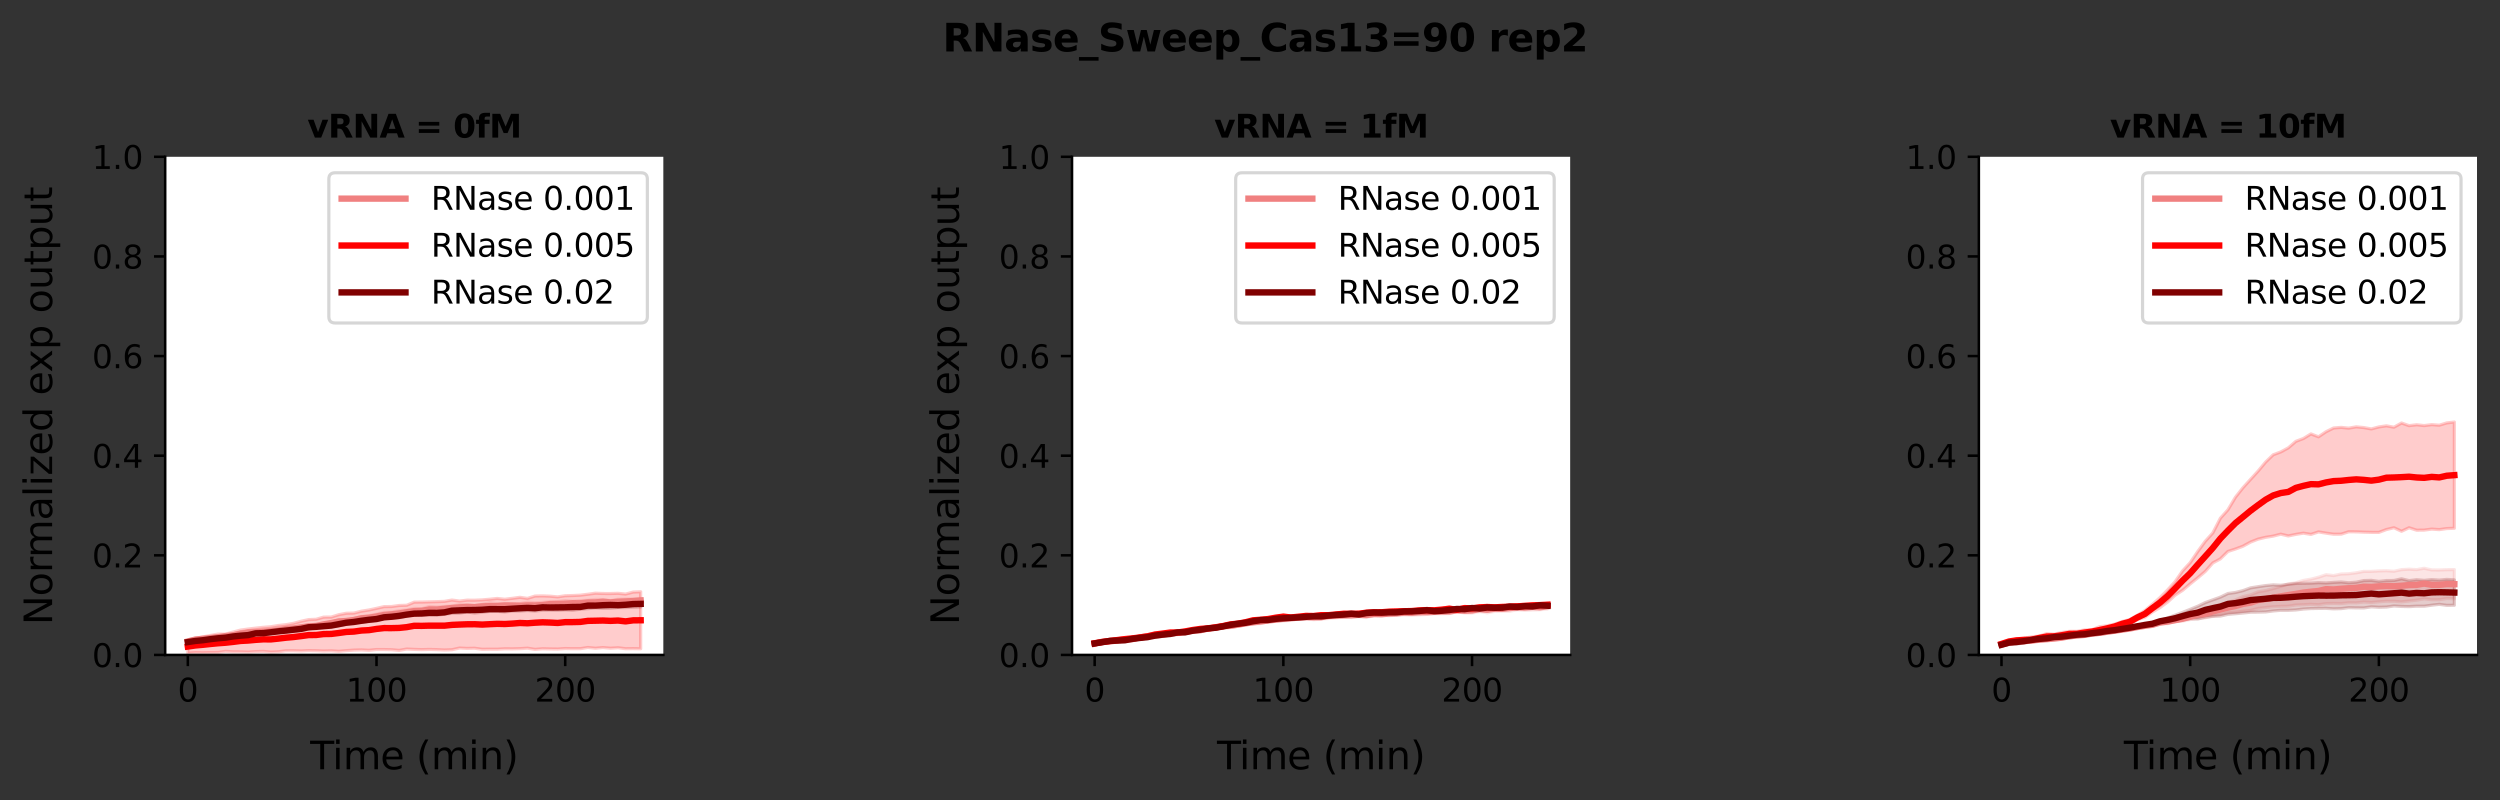 <?xml version="1.0" encoding="utf-8" standalone="no"?>
<!DOCTYPE svg PUBLIC "-//W3C//DTD SVG 1.1//EN"
  "http://www.w3.org/Graphics/SVG/1.1/DTD/svg11.dtd">
<svg xmlns:xlink="http://www.w3.org/1999/xlink" width="782.763pt" height="250.56pt" viewBox="0 0 782.763 250.56" xmlns="http://www.w3.org/2000/svg" version="1.1">
 <rect x="0" y="0" width="782.763" height="250.56" fill="#333333" stroke="none"/>
 <defs>
  <style type="text/css">*{stroke-linejoin: round; stroke-linecap: butt}</style>
 </defs>
 <g id="figure_1">
  <g id="patch_1">
   <path d="M 0 250.56 
L 782.763 250.56 
L 782.763 -0 
L 0 -0 
L 0 250.56 
z
" style="fill: none"/>
  </g>
  <g id="axes_1">
   <g id="patch_2">
    <path d="M 51.717 205.068 
L 207.691 205.068 
L 207.691 49.094 
L 51.717 49.094 
z
" style="fill: #ffffff"/>
   </g>
   <g id="PolyCollection_1">
    <defs>
     <path id="mf9c4cceb1b" d="M 58.807 -49.821 
L 58.807 -49.592 
L 61.17 -50.187 
L 63.533 -50.183 
L 65.896 -50.582 
L 68.26 -50.868 
L 70.623 -51.052 
L 72.986 -50.999 
L 75.349 -51.851 
L 77.713 -51.758 
L 80.076 -52.247 
L 82.439 -52.441 
L 84.802 -52.598 
L 87.166 -53.049 
L 89.529 -53.434 
L 91.892 -53.38 
L 94.255 -53.833 
L 96.618 -53.954 
L 98.982 -54.237 
L 101.345 -54.775 
L 103.708 -55.149 
L 106.071 -55.452 
L 108.435 -55.965 
L 110.798 -55.925 
L 113.161 -56.379 
L 115.524 -56.469 
L 117.888 -56.784 
L 120.251 -57.157 
L 122.614 -57.499 
L 124.977 -57.642 
L 127.341 -58.124 
L 129.704 -58.35 
L 132.067 -58.633 
L 134.43 -58.784 
L 136.794 -58.902 
L 139.157 -59.196 
L 141.52 -59.565 
L 143.883 -59.534 
L 146.247 -59.802 
L 148.61 -59.903 
L 150.973 -60.06 
L 153.336 -59.68 
L 155.7 -60.066 
L 158.063 -60.301 
L 160.426 -60.347 
L 162.789 -60.209 
L 165.153 -59.947 
L 167.516 -60.092 
L 169.879 -60.268 
L 172.242 -60.621 
L 174.606 -60.748 
L 176.969 -60.549 
L 179.332 -61.097 
L 181.695 -60.829 
L 184.059 -61.21 
L 186.422 -61 
L 188.785 -61.46 
L 191.148 -61.36 
L 193.511 -61.383 
L 195.875 -61.475 
L 198.238 -61.706 
L 200.601 -61.884 
L 200.601 -63.214 
L 200.601 -63.214 
L 198.238 -63.014 
L 195.875 -63.019 
L 193.511 -62.922 
L 191.148 -62.511 
L 188.785 -62.845 
L 186.422 -62.871 
L 184.059 -62.622 
L 181.695 -62.512 
L 179.332 -62.3 
L 176.969 -62.508 
L 174.606 -62.215 
L 172.242 -62.209 
L 169.879 -61.958 
L 167.516 -61.85 
L 165.153 -62.033 
L 162.789 -61.564 
L 160.426 -61.538 
L 158.063 -61.641 
L 155.7 -61.517 
L 153.336 -61.847 
L 150.973 -61.334 
L 148.61 -60.981 
L 146.247 -61.233 
L 143.883 -61.237 
L 141.52 -60.809 
L 139.157 -60.686 
L 136.794 -60.507 
L 134.43 -60.664 
L 132.067 -59.983 
L 129.704 -60.077 
L 127.341 -59.604 
L 124.977 -59.348 
L 122.614 -58.925 
L 120.251 -58.851 
L 117.888 -58.278 
L 115.524 -57.799 
L 113.161 -57.512 
L 110.798 -56.927 
L 108.435 -56.281 
L 106.071 -56.473 
L 103.708 -55.793 
L 101.345 -55.354 
L 98.982 -54.891 
L 96.618 -54.91 
L 94.255 -54.407 
L 91.892 -54.141 
L 89.529 -53.747 
L 87.166 -53.263 
L 84.802 -53.222 
L 82.439 -52.945 
L 80.076 -52.874 
L 77.713 -53.098 
L 75.349 -52.419 
L 72.986 -52.194 
L 70.623 -51.745 
L 68.26 -51.21 
L 65.896 -50.967 
L 63.533 -50.893 
L 61.17 -50.417 
L 58.807 -49.821 
z
" style="stroke: #f08080; stroke-opacity: 0.2"/>
    </defs>
    <g clip-path="url(#p442cee25a8)">
     <use xlink:href="#mf9c4cceb1b" x="0" y="250.56" style="fill: #f08080; fill-opacity: 0.2; stroke: #f08080; stroke-opacity: 0.2"/>
    </g>
   </g>
   <g id="PolyCollection_2">
    <defs>
     <path id="m196b53ba59" d="M 58.807 -50.173 
L 58.807 -46.065 
L 61.17 -46.224 
L 63.533 -46.187 
L 65.896 -46.241 
L 68.26 -46.269 
L 70.623 -46.626 
L 72.986 -46.479 
L 75.349 -46.465 
L 77.713 -46.392 
L 80.076 -46.542 
L 82.439 -46.611 
L 84.802 -46.385 
L 87.166 -46.491 
L 89.529 -46.799 
L 91.892 -46.806 
L 94.255 -46.739 
L 96.618 -46.861 
L 98.982 -46.819 
L 101.345 -46.722 
L 103.708 -46.785 
L 106.071 -46.631 
L 108.435 -46.84 
L 110.798 -47.01 
L 113.161 -47.077 
L 115.524 -46.947 
L 117.888 -47.195 
L 120.251 -47.181 
L 122.614 -47.132 
L 124.977 -46.918 
L 127.341 -47.344 
L 129.704 -47.232 
L 132.067 -47.154 
L 134.43 -47.221 
L 136.794 -47.156 
L 139.157 -47.048 
L 141.52 -47.125 
L 143.883 -47.653 
L 146.247 -47.536 
L 148.61 -47.59 
L 150.973 -47.263 
L 153.336 -47.303 
L 155.7 -47.29 
L 158.063 -47.425 
L 160.426 -47.399 
L 162.789 -47.462 
L 165.153 -47.61 
L 167.516 -47.237 
L 169.879 -47.434 
L 172.242 -47.374 
L 174.606 -47.341 
L 176.969 -47.501 
L 179.332 -47.45 
L 181.695 -47.454 
L 184.059 -47.825 
L 186.422 -47.59 
L 188.785 -47.796 
L 191.148 -47.599 
L 193.511 -47.74 
L 195.875 -47.445 
L 198.238 -47.473 
L 200.601 -47.429 
L 200.601 -65.271 
L 200.601 -65.271 
L 198.238 -65.171 
L 195.875 -64.556 
L 193.511 -64.79 
L 191.148 -64.723 
L 188.785 -64.734 
L 186.422 -64.826 
L 184.059 -64.497 
L 181.695 -64.207 
L 179.332 -64.097 
L 176.969 -64.028 
L 174.606 -63.677 
L 172.242 -63.89 
L 169.879 -63.981 
L 167.516 -63.932 
L 165.153 -63.2 
L 162.789 -63.537 
L 160.426 -63.222 
L 158.063 -62.931 
L 155.7 -63.18 
L 153.336 -62.94 
L 150.973 -62.734 
L 148.61 -62.635 
L 146.247 -62.65 
L 143.883 -62.363 
L 141.52 -62.683 
L 139.157 -62.269 
L 136.794 -62.18 
L 134.43 -62.115 
L 132.067 -62.049 
L 129.704 -62.028 
L 127.341 -61.047 
L 124.977 -60.981 
L 122.614 -60.654 
L 120.251 -60.624 
L 117.888 -60.081 
L 115.524 -59.572 
L 113.161 -59.197 
L 110.798 -58.602 
L 108.435 -58.546 
L 106.071 -58.093 
L 103.708 -57.353 
L 101.345 -57.34 
L 98.982 -56.658 
L 96.618 -56.559 
L 94.255 -56.039 
L 91.892 -55.386 
L 89.529 -54.977 
L 87.166 -54.718 
L 84.802 -54.332 
L 82.439 -54.144 
L 80.076 -53.892 
L 77.713 -53.607 
L 75.349 -53.289 
L 72.986 -52.67 
L 70.623 -52.012 
L 68.26 -52.029 
L 65.896 -51.603 
L 63.533 -51.147 
L 61.17 -50.694 
L 58.807 -50.173 
z
" style="stroke: #ff0000; stroke-opacity: 0.2"/>
    </defs>
    <g clip-path="url(#p442cee25a8)">
     <use xlink:href="#m196b53ba59" x="0" y="250.56" style="fill: #ff0000; fill-opacity: 0.2; stroke: #ff0000; stroke-opacity: 0.2"/>
    </g>
   </g>
   <g id="PolyCollection_3">
    <defs>
     <path id="m4ef0570b0b" d="M 58.807 -49.62 
L 58.807 -49.415 
L 61.17 -49.844 
L 63.533 -49.808 
L 65.896 -50.335 
L 68.26 -50.34 
L 70.623 -50.619 
L 72.986 -50.974 
L 75.349 -51.283 
L 77.713 -51.211 
L 80.076 -52.022 
L 82.439 -52.002 
L 84.802 -52.26 
L 87.166 -52.479 
L 89.529 -53.005 
L 91.892 -53.032 
L 94.255 -53.237 
L 96.618 -53.549 
L 98.982 -54.027 
L 101.345 -54.093 
L 103.708 -54.433 
L 106.071 -54.629 
L 108.435 -55.139 
L 110.798 -55.564 
L 113.161 -55.707 
L 115.524 -56.046 
L 117.888 -56.351 
L 120.251 -56.899 
L 122.614 -56.964 
L 124.977 -57.174 
L 127.341 -57.693 
L 129.704 -57.968 
L 132.067 -57.857 
L 134.43 -57.979 
L 136.794 -57.925 
L 139.157 -58.245 
L 141.52 -58.53 
L 143.883 -58.558 
L 146.247 -58.96 
L 148.61 -58.603 
L 150.973 -58.86 
L 153.336 -59.122 
L 155.7 -59.155 
L 158.063 -58.957 
L 160.426 -59.229 
L 162.789 -59.232 
L 165.153 -59.406 
L 167.516 -59.24 
L 169.879 -59.49 
L 172.242 -59.521 
L 174.606 -59.474 
L 176.969 -59.6 
L 179.332 -59.487 
L 181.695 -59.809 
L 184.059 -59.976 
L 186.422 -60.236 
L 188.785 -60.096 
L 191.148 -60.122 
L 193.511 -60.337 
L 195.875 -60.341 
L 198.238 -60.423 
L 200.601 -60.478 
L 200.601 -62.485 
L 200.601 -62.485 
L 198.238 -62.427 
L 195.875 -62.074 
L 193.511 -61.794 
L 191.148 -62.18 
L 188.785 -62.054 
L 186.422 -61.63 
L 184.059 -61.91 
L 181.695 -61.245 
L 179.332 -61.529 
L 176.969 -61.228 
L 174.606 -61.296 
L 172.242 -61.174 
L 169.879 -61.318 
L 167.516 -61.001 
L 165.153 -61.043 
L 162.789 -60.991 
L 160.426 -60.709 
L 158.063 -60.679 
L 155.7 -60.5 
L 153.336 -60.553 
L 150.973 -60.436 
L 148.61 -60.523 
L 146.247 -60.128 
L 143.883 -60.36 
L 141.52 -60.18 
L 139.157 -59.407 
L 136.794 -59.387 
L 134.43 -59.371 
L 132.067 -59.115 
L 129.704 -58.89 
L 127.341 -58.561 
L 124.977 -58.286 
L 122.614 -57.948 
L 120.251 -57.654 
L 117.888 -57.124 
L 115.524 -56.957 
L 113.161 -56.672 
L 110.798 -56.078 
L 108.435 -56.03 
L 106.071 -55.633 
L 103.708 -54.941 
L 101.345 -54.903 
L 98.982 -54.553 
L 96.618 -54.785 
L 94.255 -54.058 
L 91.892 -53.752 
L 89.529 -53.232 
L 87.166 -53.303 
L 84.802 -52.917 
L 82.439 -52.646 
L 80.076 -52.513 
L 77.713 -52.209 
L 75.349 -51.778 
L 72.986 -51.596 
L 70.623 -51.195 
L 68.26 -51.077 
L 65.896 -50.534 
L 63.533 -50.399 
L 61.17 -49.909 
L 58.807 -49.62 
z
" style="stroke: #800000; stroke-opacity: 0.2"/>
    </defs>
    <g clip-path="url(#p442cee25a8)">
     <use xlink:href="#m4ef0570b0b" x="0" y="250.56" style="fill: #800000; fill-opacity: 0.2; stroke: #800000; stroke-opacity: 0.2"/>
    </g>
   </g>
   <g id="matplotlib.axis_1">
    <g id="xtick_1">
     <g id="line2d_1">
      <defs>
       <path id="mecf5ae0c97" d="M 0 0 
L 0 3.5 
" style="stroke: #000000; stroke-width: 0.8"/>
      </defs>
      <g>
       <use xlink:href="#mecf5ae0c97" x="58.807" y="205.068" style="stroke: #000000; stroke-width: 0.8"/>
      </g>
     </g>
     <g id="text_1">
      <!-- 0 -->
      <g transform="translate(55.625 219.667)scale(0.1 -0.1)">
       <defs>
        <path id="DejaVuSans-30" d="M 2034 4250 
Q 1547 4250 1301 3770 
Q 1056 3291 1056 2328 
Q 1056 1369 1301 889 
Q 1547 409 2034 409 
Q 2525 409 2770 889 
Q 3016 1369 3016 2328 
Q 3016 3291 2770 3770 
Q 2525 4250 2034 4250 
z
M 2034 4750 
Q 2819 4750 3233 4129 
Q 3647 3509 3647 2328 
Q 3647 1150 3233 529 
Q 2819 -91 2034 -91 
Q 1250 -91 836 529 
Q 422 1150 422 2328 
Q 422 3509 836 4129 
Q 1250 4750 2034 4750 
z
" transform="scale(0.016)"/>
       </defs>
       <use xlink:href="#DejaVuSans-30"/>
      </g>
     </g>
    </g>
    <g id="xtick_2">
     <g id="line2d_2">
      <g>
       <use xlink:href="#mecf5ae0c97" x="117.888" y="205.068" style="stroke: #000000; stroke-width: 0.8"/>
      </g>
     </g>
     <g id="text_2">
      <!-- 100 -->
      <g transform="translate(108.344 219.667)scale(0.1 -0.1)">
       <defs>
        <path id="DejaVuSans-31" d="M 794 531 
L 1825 531 
L 1825 4091 
L 703 3866 
L 703 4441 
L 1819 4666 
L 2450 4666 
L 2450 531 
L 3481 531 
L 3481 0 
L 794 0 
L 794 531 
z
" transform="scale(0.016)"/>
       </defs>
       <use xlink:href="#DejaVuSans-31"/>
       <use xlink:href="#DejaVuSans-30" x="63.623"/>
       <use xlink:href="#DejaVuSans-30" x="127.246"/>
      </g>
     </g>
    </g>
    <g id="xtick_3">
     <g id="line2d_3">
      <g>
       <use xlink:href="#mecf5ae0c97" x="176.969" y="205.068" style="stroke: #000000; stroke-width: 0.8"/>
      </g>
     </g>
     <g id="text_3">
      <!-- 200 -->
      <g transform="translate(167.425 219.667)scale(0.1 -0.1)">
       <defs>
        <path id="DejaVuSans-32" d="M 1228 531 
L 3431 531 
L 3431 0 
L 469 0 
L 469 531 
Q 828 903 1448 1529 
Q 2069 2156 2228 2338 
Q 2531 2678 2651 2914 
Q 2772 3150 2772 3378 
Q 2772 3750 2511 3984 
Q 2250 4219 1831 4219 
Q 1534 4219 1204 4116 
Q 875 4013 500 3803 
L 500 4441 
Q 881 4594 1212 4672 
Q 1544 4750 1819 4750 
Q 2544 4750 2975 4387 
Q 3406 4025 3406 3419 
Q 3406 3131 3298 2873 
Q 3191 2616 2906 2266 
Q 2828 2175 2409 1742 
Q 1991 1309 1228 531 
z
" transform="scale(0.016)"/>
       </defs>
       <use xlink:href="#DejaVuSans-32"/>
       <use xlink:href="#DejaVuSans-30" x="63.623"/>
       <use xlink:href="#DejaVuSans-30" x="127.246"/>
      </g>
     </g>
    </g>
    <g id="text_4">
     <!-- Time (min) -->
     <g transform="translate(97.121 240.864)scale(0.12 -0.12)">
      <defs>
       <path id="DejaVuSans-54" d="M -19 4666 
L 3928 4666 
L 3928 4134 
L 2272 4134 
L 2272 0 
L 1638 0 
L 1638 4134 
L -19 4134 
L -19 4666 
z
" transform="scale(0.016)"/>
       <path id="DejaVuSans-69" d="M 603 3500 
L 1178 3500 
L 1178 0 
L 603 0 
L 603 3500 
z
M 603 4863 
L 1178 4863 
L 1178 4134 
L 603 4134 
L 603 4863 
z
" transform="scale(0.016)"/>
       <path id="DejaVuSans-6d" d="M 3328 2828 
Q 3544 3216 3844 3400 
Q 4144 3584 4550 3584 
Q 5097 3584 5394 3201 
Q 5691 2819 5691 2113 
L 5691 0 
L 5113 0 
L 5113 2094 
Q 5113 2597 4934 2840 
Q 4756 3084 4391 3084 
Q 3944 3084 3684 2787 
Q 3425 2491 3425 1978 
L 3425 0 
L 2847 0 
L 2847 2094 
Q 2847 2600 2669 2842 
Q 2491 3084 2119 3084 
Q 1678 3084 1418 2786 
Q 1159 2488 1159 1978 
L 1159 0 
L 581 0 
L 581 3500 
L 1159 3500 
L 1159 2956 
Q 1356 3278 1631 3431 
Q 1906 3584 2284 3584 
Q 2666 3584 2933 3390 
Q 3200 3197 3328 2828 
z
" transform="scale(0.016)"/>
       <path id="DejaVuSans-65" d="M 3597 1894 
L 3597 1613 
L 953 1613 
Q 991 1019 1311 708 
Q 1631 397 2203 397 
Q 2534 397 2845 478 
Q 3156 559 3463 722 
L 3463 178 
Q 3153 47 2828 -22 
Q 2503 -91 2169 -91 
Q 1331 -91 842 396 
Q 353 884 353 1716 
Q 353 2575 817 3079 
Q 1281 3584 2069 3584 
Q 2775 3584 3186 3129 
Q 3597 2675 3597 1894 
z
M 3022 2063 
Q 3016 2534 2758 2815 
Q 2500 3097 2075 3097 
Q 1594 3097 1305 2825 
Q 1016 2553 972 2059 
L 3022 2063 
z
" transform="scale(0.016)"/>
       <path id="DejaVuSans-20" transform="scale(0.016)"/>
       <path id="DejaVuSans-28" d="M 1984 4856 
Q 1566 4138 1362 3434 
Q 1159 2731 1159 2009 
Q 1159 1288 1364 580 
Q 1569 -128 1984 -844 
L 1484 -844 
Q 1016 -109 783 600 
Q 550 1309 550 2009 
Q 550 2706 781 3412 
Q 1013 4119 1484 4856 
L 1984 4856 
z
" transform="scale(0.016)"/>
       <path id="DejaVuSans-6e" d="M 3513 2113 
L 3513 0 
L 2938 0 
L 2938 2094 
Q 2938 2591 2744 2837 
Q 2550 3084 2163 3084 
Q 1697 3084 1428 2787 
Q 1159 2491 1159 1978 
L 1159 0 
L 581 0 
L 581 3500 
L 1159 3500 
L 1159 2956 
Q 1366 3272 1645 3428 
Q 1925 3584 2291 3584 
Q 2894 3584 3203 3211 
Q 3513 2838 3513 2113 
z
" transform="scale(0.016)"/>
       <path id="DejaVuSans-29" d="M 513 4856 
L 1013 4856 
Q 1481 4119 1714 3412 
Q 1947 2706 1947 2009 
Q 1947 1309 1714 600 
Q 1481 -109 1013 -844 
L 513 -844 
Q 928 -128 1133 580 
Q 1338 1288 1338 2009 
Q 1338 2731 1133 3434 
Q 928 4138 513 4856 
z
" transform="scale(0.016)"/>
      </defs>
      <use xlink:href="#DejaVuSans-54"/>
      <use xlink:href="#DejaVuSans-69" x="57.959"/>
      <use xlink:href="#DejaVuSans-6d" x="85.742"/>
      <use xlink:href="#DejaVuSans-65" x="183.154"/>
      <use xlink:href="#DejaVuSans-20" x="244.678"/>
      <use xlink:href="#DejaVuSans-28" x="276.465"/>
      <use xlink:href="#DejaVuSans-6d" x="315.479"/>
      <use xlink:href="#DejaVuSans-69" x="412.891"/>
      <use xlink:href="#DejaVuSans-6e" x="440.674"/>
      <use xlink:href="#DejaVuSans-29" x="504.053"/>
     </g>
    </g>
   </g>
   <g id="matplotlib.axis_2">
    <g id="ytick_1">
     <g id="line2d_4">
      <defs>
       <path id="me9eccb3021" d="M 0 0 
L -3.5 0 
" style="stroke: #000000; stroke-width: 0.8"/>
      </defs>
      <g>
       <use xlink:href="#me9eccb3021" x="51.717" y="205.068" style="stroke: #000000; stroke-width: 0.8"/>
      </g>
     </g>
     <g id="text_5">
      <!-- 0.0 -->
      <g transform="translate(28.814 208.867)scale(0.1 -0.1)">
       <defs>
        <path id="DejaVuSans-2e" d="M 684 794 
L 1344 794 
L 1344 0 
L 684 0 
L 684 794 
z
" transform="scale(0.016)"/>
       </defs>
       <use xlink:href="#DejaVuSans-30"/>
       <use xlink:href="#DejaVuSans-2e" x="63.623"/>
       <use xlink:href="#DejaVuSans-30" x="95.41"/>
      </g>
     </g>
    </g>
    <g id="ytick_2">
     <g id="line2d_5">
      <g>
       <use xlink:href="#me9eccb3021" x="51.717" y="173.873" style="stroke: #000000; stroke-width: 0.8"/>
      </g>
     </g>
     <g id="text_6">
      <!-- 0.2 -->
      <g transform="translate(28.814 177.673)scale(0.1 -0.1)">
       <use xlink:href="#DejaVuSans-30"/>
       <use xlink:href="#DejaVuSans-2e" x="63.623"/>
       <use xlink:href="#DejaVuSans-32" x="95.41"/>
      </g>
     </g>
    </g>
    <g id="ytick_3">
     <g id="line2d_6">
      <g>
       <use xlink:href="#me9eccb3021" x="51.717" y="142.679" style="stroke: #000000; stroke-width: 0.8"/>
      </g>
     </g>
     <g id="text_7">
      <!-- 0.4 -->
      <g transform="translate(28.814 146.478)scale(0.1 -0.1)">
       <defs>
        <path id="DejaVuSans-34" d="M 2419 4116 
L 825 1625 
L 2419 1625 
L 2419 4116 
z
M 2253 4666 
L 3047 4666 
L 3047 1625 
L 3713 1625 
L 3713 1100 
L 3047 1100 
L 3047 0 
L 2419 0 
L 2419 1100 
L 313 1100 
L 313 1709 
L 2253 4666 
z
" transform="scale(0.016)"/>
       </defs>
       <use xlink:href="#DejaVuSans-30"/>
       <use xlink:href="#DejaVuSans-2e" x="63.623"/>
       <use xlink:href="#DejaVuSans-34" x="95.41"/>
      </g>
     </g>
    </g>
    <g id="ytick_4">
     <g id="line2d_7">
      <g>
       <use xlink:href="#me9eccb3021" x="51.717" y="111.484" style="stroke: #000000; stroke-width: 0.8"/>
      </g>
     </g>
     <g id="text_8">
      <!-- 0.6 -->
      <g transform="translate(28.814 115.283)scale(0.1 -0.1)">
       <defs>
        <path id="DejaVuSans-36" d="M 2113 2584 
Q 1688 2584 1439 2293 
Q 1191 2003 1191 1497 
Q 1191 994 1439 701 
Q 1688 409 2113 409 
Q 2538 409 2786 701 
Q 3034 994 3034 1497 
Q 3034 2003 2786 2293 
Q 2538 2584 2113 2584 
z
M 3366 4563 
L 3366 3988 
Q 3128 4100 2886 4159 
Q 2644 4219 2406 4219 
Q 1781 4219 1451 3797 
Q 1122 3375 1075 2522 
Q 1259 2794 1537 2939 
Q 1816 3084 2150 3084 
Q 2853 3084 3261 2657 
Q 3669 2231 3669 1497 
Q 3669 778 3244 343 
Q 2819 -91 2113 -91 
Q 1303 -91 875 529 
Q 447 1150 447 2328 
Q 447 3434 972 4092 
Q 1497 4750 2381 4750 
Q 2619 4750 2861 4703 
Q 3103 4656 3366 4563 
z
" transform="scale(0.016)"/>
       </defs>
       <use xlink:href="#DejaVuSans-30"/>
       <use xlink:href="#DejaVuSans-2e" x="63.623"/>
       <use xlink:href="#DejaVuSans-36" x="95.41"/>
      </g>
     </g>
    </g>
    <g id="ytick_5">
     <g id="line2d_8">
      <g>
       <use xlink:href="#me9eccb3021" x="51.717" y="80.289" style="stroke: #000000; stroke-width: 0.8"/>
      </g>
     </g>
     <g id="text_9">
      <!-- 0.8 -->
      <g transform="translate(28.814 84.088)scale(0.1 -0.1)">
       <defs>
        <path id="DejaVuSans-38" d="M 2034 2216 
Q 1584 2216 1326 1975 
Q 1069 1734 1069 1313 
Q 1069 891 1326 650 
Q 1584 409 2034 409 
Q 2484 409 2743 651 
Q 3003 894 3003 1313 
Q 3003 1734 2745 1975 
Q 2488 2216 2034 2216 
z
M 1403 2484 
Q 997 2584 770 2862 
Q 544 3141 544 3541 
Q 544 4100 942 4425 
Q 1341 4750 2034 4750 
Q 2731 4750 3128 4425 
Q 3525 4100 3525 3541 
Q 3525 3141 3298 2862 
Q 3072 2584 2669 2484 
Q 3125 2378 3379 2068 
Q 3634 1759 3634 1313 
Q 3634 634 3220 271 
Q 2806 -91 2034 -91 
Q 1263 -91 848 271 
Q 434 634 434 1313 
Q 434 1759 690 2068 
Q 947 2378 1403 2484 
z
M 1172 3481 
Q 1172 3119 1398 2916 
Q 1625 2713 2034 2713 
Q 2441 2713 2670 2916 
Q 2900 3119 2900 3481 
Q 2900 3844 2670 4047 
Q 2441 4250 2034 4250 
Q 1625 4250 1398 4047 
Q 1172 3844 1172 3481 
z
" transform="scale(0.016)"/>
       </defs>
       <use xlink:href="#DejaVuSans-30"/>
       <use xlink:href="#DejaVuSans-2e" x="63.623"/>
       <use xlink:href="#DejaVuSans-38" x="95.41"/>
      </g>
     </g>
    </g>
    <g id="ytick_6">
     <g id="line2d_9">
      <g>
       <use xlink:href="#me9eccb3021" x="51.717" y="49.094" style="stroke: #000000; stroke-width: 0.8"/>
      </g>
     </g>
     <g id="text_10">
      <!-- 1.0 -->
      <g transform="translate(28.814 52.893)scale(0.1 -0.1)">
       <use xlink:href="#DejaVuSans-31"/>
       <use xlink:href="#DejaVuSans-2e" x="63.623"/>
       <use xlink:href="#DejaVuSans-30" x="95.41"/>
      </g>
     </g>
    </g>
    <g id="text_11">
     <!-- Normalized exp output -->
     <g transform="translate(16.318 195.658)rotate(-90)scale(0.12 -0.12)">
      <defs>
       <path id="DejaVuSans-4e" d="M 628 4666 
L 1478 4666 
L 3547 763 
L 3547 4666 
L 4159 4666 
L 4159 0 
L 3309 0 
L 1241 3903 
L 1241 0 
L 628 0 
L 628 4666 
z
" transform="scale(0.016)"/>
       <path id="DejaVuSans-6f" d="M 1959 3097 
Q 1497 3097 1228 2736 
Q 959 2375 959 1747 
Q 959 1119 1226 758 
Q 1494 397 1959 397 
Q 2419 397 2687 759 
Q 2956 1122 2956 1747 
Q 2956 2369 2687 2733 
Q 2419 3097 1959 3097 
z
M 1959 3584 
Q 2709 3584 3137 3096 
Q 3566 2609 3566 1747 
Q 3566 888 3137 398 
Q 2709 -91 1959 -91 
Q 1206 -91 779 398 
Q 353 888 353 1747 
Q 353 2609 779 3096 
Q 1206 3584 1959 3584 
z
" transform="scale(0.016)"/>
       <path id="DejaVuSans-72" d="M 2631 2963 
Q 2534 3019 2420 3045 
Q 2306 3072 2169 3072 
Q 1681 3072 1420 2755 
Q 1159 2438 1159 1844 
L 1159 0 
L 581 0 
L 581 3500 
L 1159 3500 
L 1159 2956 
Q 1341 3275 1631 3429 
Q 1922 3584 2338 3584 
Q 2397 3584 2469 3576 
Q 2541 3569 2628 3553 
L 2631 2963 
z
" transform="scale(0.016)"/>
       <path id="DejaVuSans-61" d="M 2194 1759 
Q 1497 1759 1228 1600 
Q 959 1441 959 1056 
Q 959 750 1161 570 
Q 1363 391 1709 391 
Q 2188 391 2477 730 
Q 2766 1069 2766 1631 
L 2766 1759 
L 2194 1759 
z
M 3341 1997 
L 3341 0 
L 2766 0 
L 2766 531 
Q 2569 213 2275 61 
Q 1981 -91 1556 -91 
Q 1019 -91 701 211 
Q 384 513 384 1019 
Q 384 1609 779 1909 
Q 1175 2209 1959 2209 
L 2766 2209 
L 2766 2266 
Q 2766 2663 2505 2880 
Q 2244 3097 1772 3097 
Q 1472 3097 1187 3025 
Q 903 2953 641 2809 
L 641 3341 
Q 956 3463 1253 3523 
Q 1550 3584 1831 3584 
Q 2591 3584 2966 3190 
Q 3341 2797 3341 1997 
z
" transform="scale(0.016)"/>
       <path id="DejaVuSans-6c" d="M 603 4863 
L 1178 4863 
L 1178 0 
L 603 0 
L 603 4863 
z
" transform="scale(0.016)"/>
       <path id="DejaVuSans-7a" d="M 353 3500 
L 3084 3500 
L 3084 2975 
L 922 459 
L 3084 459 
L 3084 0 
L 275 0 
L 275 525 
L 2438 3041 
L 353 3041 
L 353 3500 
z
" transform="scale(0.016)"/>
       <path id="DejaVuSans-64" d="M 2906 2969 
L 2906 4863 
L 3481 4863 
L 3481 0 
L 2906 0 
L 2906 525 
Q 2725 213 2448 61 
Q 2172 -91 1784 -91 
Q 1150 -91 751 415 
Q 353 922 353 1747 
Q 353 2572 751 3078 
Q 1150 3584 1784 3584 
Q 2172 3584 2448 3432 
Q 2725 3281 2906 2969 
z
M 947 1747 
Q 947 1113 1208 752 
Q 1469 391 1925 391 
Q 2381 391 2643 752 
Q 2906 1113 2906 1747 
Q 2906 2381 2643 2742 
Q 2381 3103 1925 3103 
Q 1469 3103 1208 2742 
Q 947 2381 947 1747 
z
" transform="scale(0.016)"/>
       <path id="DejaVuSans-78" d="M 3513 3500 
L 2247 1797 
L 3578 0 
L 2900 0 
L 1881 1375 
L 863 0 
L 184 0 
L 1544 1831 
L 300 3500 
L 978 3500 
L 1906 2253 
L 2834 3500 
L 3513 3500 
z
" transform="scale(0.016)"/>
       <path id="DejaVuSans-70" d="M 1159 525 
L 1159 -1331 
L 581 -1331 
L 581 3500 
L 1159 3500 
L 1159 2969 
Q 1341 3281 1617 3432 
Q 1894 3584 2278 3584 
Q 2916 3584 3314 3078 
Q 3713 2572 3713 1747 
Q 3713 922 3314 415 
Q 2916 -91 2278 -91 
Q 1894 -91 1617 61 
Q 1341 213 1159 525 
z
M 3116 1747 
Q 3116 2381 2855 2742 
Q 2594 3103 2138 3103 
Q 1681 3103 1420 2742 
Q 1159 2381 1159 1747 
Q 1159 1113 1420 752 
Q 1681 391 2138 391 
Q 2594 391 2855 752 
Q 3116 1113 3116 1747 
z
" transform="scale(0.016)"/>
       <path id="DejaVuSans-75" d="M 544 1381 
L 544 3500 
L 1119 3500 
L 1119 1403 
Q 1119 906 1312 657 
Q 1506 409 1894 409 
Q 2359 409 2629 706 
Q 2900 1003 2900 1516 
L 2900 3500 
L 3475 3500 
L 3475 0 
L 2900 0 
L 2900 538 
Q 2691 219 2414 64 
Q 2138 -91 1772 -91 
Q 1169 -91 856 284 
Q 544 659 544 1381 
z
M 1991 3584 
L 1991 3584 
z
" transform="scale(0.016)"/>
       <path id="DejaVuSans-74" d="M 1172 4494 
L 1172 3500 
L 2356 3500 
L 2356 3053 
L 1172 3053 
L 1172 1153 
Q 1172 725 1289 603 
Q 1406 481 1766 481 
L 2356 481 
L 2356 0 
L 1766 0 
Q 1100 0 847 248 
Q 594 497 594 1153 
L 594 3053 
L 172 3053 
L 172 3500 
L 594 3500 
L 594 4494 
L 1172 4494 
z
" transform="scale(0.016)"/>
      </defs>
      <use xlink:href="#DejaVuSans-4e"/>
      <use xlink:href="#DejaVuSans-6f" x="74.805"/>
      <use xlink:href="#DejaVuSans-72" x="135.986"/>
      <use xlink:href="#DejaVuSans-6d" x="175.35"/>
      <use xlink:href="#DejaVuSans-61" x="272.762"/>
      <use xlink:href="#DejaVuSans-6c" x="334.041"/>
      <use xlink:href="#DejaVuSans-69" x="361.824"/>
      <use xlink:href="#DejaVuSans-7a" x="389.607"/>
      <use xlink:href="#DejaVuSans-65" x="442.098"/>
      <use xlink:href="#DejaVuSans-64" x="503.621"/>
      <use xlink:href="#DejaVuSans-20" x="567.098"/>
      <use xlink:href="#DejaVuSans-65" x="598.885"/>
      <use xlink:href="#DejaVuSans-78" x="658.658"/>
      <use xlink:href="#DejaVuSans-70" x="717.838"/>
      <use xlink:href="#DejaVuSans-20" x="781.314"/>
      <use xlink:href="#DejaVuSans-6f" x="813.102"/>
      <use xlink:href="#DejaVuSans-75" x="874.283"/>
      <use xlink:href="#DejaVuSans-74" x="937.662"/>
      <use xlink:href="#DejaVuSans-70" x="976.871"/>
      <use xlink:href="#DejaVuSans-75" x="1040.348"/>
      <use xlink:href="#DejaVuSans-74" x="1103.727"/>
     </g>
    </g>
   </g>
   <g id="line2d_10">
    <path d="M 58.807 200.853 
L 61.17 200.258 
L 63.533 200.022 
L 65.896 199.786 
L 68.26 199.521 
L 70.623 199.162 
L 72.986 198.963 
L 75.349 198.425 
L 77.713 198.132 
L 80.076 197.999 
L 82.439 197.867 
L 84.802 197.65 
L 87.166 197.404 
L 89.529 196.969 
L 91.892 196.799 
L 94.255 196.44 
L 96.618 196.128 
L 98.982 195.996 
L 101.345 195.495 
L 103.708 195.089 
L 106.071 194.597 
L 108.435 194.437 
L 110.798 194.134 
L 113.161 193.615 
L 115.524 193.426 
L 117.888 193.029 
L 120.251 192.556 
L 122.614 192.348 
L 124.977 192.065 
L 127.341 191.696 
L 129.704 191.347 
L 132.067 191.252 
L 134.43 190.836 
L 136.794 190.855 
L 139.157 190.619 
L 141.52 190.373 
L 143.883 190.175 
L 146.247 190.042 
L 148.61 190.118 
L 150.973 189.863 
L 153.336 189.797 
L 155.7 189.768 
L 158.063 189.589 
L 160.426 189.617 
L 162.789 189.674 
L 165.153 189.57 
L 167.516 189.589 
L 169.879 189.447 
L 172.242 189.145 
L 174.606 189.079 
L 176.969 189.031 
L 179.332 188.861 
L 181.695 188.89 
L 184.059 188.644 
L 186.422 188.625 
L 188.785 188.408 
L 191.148 188.625 
L 193.511 188.408 
L 195.875 188.313 
L 198.238 188.2 
L 200.601 188.011 
" clip-path="url(#p442cee25a8)" style="fill: none; stroke: #f08080; stroke-width: 2; stroke-linecap: square"/>
   </g>
   <g id="line2d_11">
    <path d="M 58.807 202.441 
L 61.17 202.101 
L 63.533 201.893 
L 65.896 201.638 
L 68.26 201.411 
L 70.623 201.241 
L 72.986 200.986 
L 75.349 200.683 
L 77.713 200.56 
L 80.076 200.343 
L 82.439 200.182 
L 84.802 200.201 
L 87.166 199.956 
L 89.529 199.672 
L 91.892 199.464 
L 94.255 199.171 
L 96.618 198.85 
L 98.982 198.822 
L 101.345 198.529 
L 103.708 198.491 
L 106.071 198.198 
L 108.435 197.867 
L 110.798 197.754 
L 113.161 197.423 
L 115.524 197.3 
L 117.888 196.922 
L 120.251 196.658 
L 122.614 196.667 
L 124.977 196.61 
L 127.341 196.365 
L 129.704 195.93 
L 132.067 195.958 
L 134.43 195.892 
L 136.794 195.892 
L 139.157 195.902 
L 141.52 195.656 
L 143.883 195.552 
L 146.247 195.467 
L 148.61 195.448 
L 150.973 195.561 
L 153.336 195.438 
L 155.7 195.325 
L 158.063 195.382 
L 160.426 195.249 
L 162.789 195.06 
L 165.153 195.155 
L 167.516 194.975 
L 169.879 194.853 
L 172.242 194.928 
L 174.606 195.051 
L 176.969 194.796 
L 179.332 194.786 
L 181.695 194.73 
L 184.059 194.399 
L 186.422 194.352 
L 188.785 194.295 
L 191.148 194.399 
L 193.511 194.295 
L 195.875 194.56 
L 198.238 194.238 
L 200.601 194.21 
" clip-path="url(#p442cee25a8)" style="fill: none; stroke: #ff0000; stroke-width: 2; stroke-linecap: square"/>
   </g>
   <g id="line2d_12">
    <path d="M 58.807 201.042 
L 61.17 200.683 
L 63.533 200.456 
L 65.896 200.126 
L 68.26 199.852 
L 70.623 199.653 
L 72.986 199.275 
L 75.349 199.03 
L 77.713 198.85 
L 80.076 198.292 
L 82.439 198.236 
L 84.802 197.971 
L 87.166 197.669 
L 89.529 197.442 
L 91.892 197.168 
L 94.255 196.913 
L 96.618 196.393 
L 98.982 196.27 
L 101.345 196.062 
L 103.708 195.873 
L 106.071 195.429 
L 108.435 194.975 
L 110.798 194.739 
L 113.161 194.371 
L 115.524 194.059 
L 117.888 193.822 
L 120.251 193.284 
L 122.614 193.104 
L 124.977 192.83 
L 127.341 192.433 
L 129.704 192.131 
L 132.067 192.074 
L 134.43 191.885 
L 136.794 191.904 
L 139.157 191.734 
L 141.52 191.205 
L 143.883 191.101 
L 146.247 191.016 
L 148.61 190.997 
L 150.973 190.912 
L 153.336 190.723 
L 155.7 190.732 
L 158.063 190.742 
L 160.426 190.591 
L 162.789 190.449 
L 165.153 190.335 
L 167.516 190.439 
L 169.879 190.156 
L 172.242 190.213 
L 174.606 190.175 
L 176.969 190.146 
L 179.332 190.052 
L 181.695 190.033 
L 184.059 189.617 
L 186.422 189.627 
L 188.785 189.485 
L 191.148 189.409 
L 193.511 189.494 
L 195.875 189.353 
L 198.238 189.135 
L 200.601 189.079 
" clip-path="url(#p442cee25a8)" style="fill: none; stroke: #800000; stroke-width: 2; stroke-linecap: square"/>
   </g>
   <g id="patch_3">
    <path d="M 51.717 205.068 
L 51.717 49.094 
" style="fill: none; stroke: #000000; stroke-width: 0.8; stroke-linejoin: miter; stroke-linecap: square"/>
   </g>
   <g id="patch_4">
    <path d="M 51.717 205.068 
L 207.691 205.068 
" style="fill: none; stroke: #000000; stroke-width: 0.8; stroke-linejoin: miter; stroke-linecap: square"/>
   </g>
   <g id="text_12">
    <!-- vRNA = 0fM -->
    <g transform="translate(96.24 43.094)scale(0.1 -0.1)">
     <defs>
      <path id="DejaVuSans-Bold-76" d="M 97 3500 
L 1216 3500 
L 2088 1081 
L 2956 3500 
L 4078 3500 
L 2700 0 
L 1472 0 
L 97 3500 
z
" transform="scale(0.016)"/>
      <path id="DejaVuSans-Bold-52" d="M 2297 2597 
Q 2675 2597 2839 2737 
Q 3003 2878 3003 3200 
Q 3003 3519 2839 3656 
Q 2675 3794 2297 3794 
L 1791 3794 
L 1791 2597 
L 2297 2597 
z
M 1791 1766 
L 1791 0 
L 588 0 
L 588 4666 
L 2425 4666 
Q 3347 4666 3776 4356 
Q 4206 4047 4206 3378 
Q 4206 2916 3982 2619 
Q 3759 2322 3309 2181 
Q 3556 2125 3751 1926 
Q 3947 1728 4147 1325 
L 4800 0 
L 3519 0 
L 2950 1159 
Q 2778 1509 2601 1637 
Q 2425 1766 2131 1766 
L 1791 1766 
z
" transform="scale(0.016)"/>
      <path id="DejaVuSans-Bold-4e" d="M 588 4666 
L 1931 4666 
L 3628 1466 
L 3628 4666 
L 4769 4666 
L 4769 0 
L 3425 0 
L 1728 3200 
L 1728 0 
L 588 0 
L 588 4666 
z
" transform="scale(0.016)"/>
      <path id="DejaVuSans-Bold-41" d="M 3419 850 
L 1538 850 
L 1241 0 
L 31 0 
L 1759 4666 
L 3194 4666 
L 4922 0 
L 3713 0 
L 3419 850 
z
M 1838 1716 
L 3116 1716 
L 2478 3572 
L 1838 1716 
z
" transform="scale(0.016)"/>
      <path id="DejaVuSans-Bold-20" transform="scale(0.016)"/>
      <path id="DejaVuSans-Bold-3d" d="M 678 3084 
L 4684 3084 
L 4684 2350 
L 678 2350 
L 678 3084 
z
M 678 1663 
L 4684 1663 
L 4684 922 
L 678 922 
L 678 1663 
z
" transform="scale(0.016)"/>
      <path id="DejaVuSans-Bold-30" d="M 2944 2338 
Q 2944 3213 2780 3570 
Q 2616 3928 2228 3928 
Q 1841 3928 1675 3570 
Q 1509 3213 1509 2338 
Q 1509 1453 1675 1090 
Q 1841 728 2228 728 
Q 2613 728 2778 1090 
Q 2944 1453 2944 2338 
z
M 4147 2328 
Q 4147 1169 3647 539 
Q 3147 -91 2228 -91 
Q 1306 -91 806 539 
Q 306 1169 306 2328 
Q 306 3491 806 4120 
Q 1306 4750 2228 4750 
Q 3147 4750 3647 4120 
Q 4147 3491 4147 2328 
z
" transform="scale(0.016)"/>
      <path id="DejaVuSans-Bold-66" d="M 2841 4863 
L 2841 4128 
L 2222 4128 
Q 1984 4128 1890 4042 
Q 1797 3956 1797 3744 
L 1797 3500 
L 2753 3500 
L 2753 2700 
L 1797 2700 
L 1797 0 
L 678 0 
L 678 2700 
L 122 2700 
L 122 3500 
L 678 3500 
L 678 3744 
Q 678 4316 997 4589 
Q 1316 4863 1984 4863 
L 2841 4863 
z
" transform="scale(0.016)"/>
      <path id="DejaVuSans-Bold-4d" d="M 588 4666 
L 2119 4666 
L 3181 2169 
L 4250 4666 
L 5778 4666 
L 5778 0 
L 4641 0 
L 4641 3413 
L 3566 897 
L 2803 897 
L 1728 3413 
L 1728 0 
L 588 0 
L 588 4666 
z
" transform="scale(0.016)"/>
     </defs>
     <use xlink:href="#DejaVuSans-Bold-76"/>
     <use xlink:href="#DejaVuSans-Bold-52" x="65.186"/>
     <use xlink:href="#DejaVuSans-Bold-4e" x="142.188"/>
     <use xlink:href="#DejaVuSans-Bold-41" x="225.879"/>
     <use xlink:href="#DejaVuSans-Bold-20" x="303.271"/>
     <use xlink:href="#DejaVuSans-Bold-3d" x="338.086"/>
     <use xlink:href="#DejaVuSans-Bold-20" x="421.875"/>
     <use xlink:href="#DejaVuSans-Bold-30" x="456.689"/>
     <use xlink:href="#DejaVuSans-Bold-66" x="526.27"/>
     <use xlink:href="#DejaVuSans-Bold-4d" x="569.775"/>
    </g>
   </g>
   <g id="legend_1">
    <g id="patch_5">
     <path d="M 104.964 101.128 
L 200.691 101.128 
Q 202.691 101.128 202.691 99.128 
L 202.691 56.094 
Q 202.691 54.094 200.691 54.094 
L 104.964 54.094 
Q 102.964 54.094 102.964 56.094 
L 102.964 99.128 
Q 102.964 101.128 104.964 101.128 
z
" style="fill: #ffffff; opacity: 0.8; stroke: #cccccc; stroke-linejoin: miter"/>
    </g>
    <g id="line2d_13">
     <path d="M 106.964 62.193 
L 116.964 62.193 
L 126.964 62.193 
" style="fill: none; stroke: #f08080; stroke-width: 2; stroke-linecap: square"/>
    </g>
    <g id="text_13">
     <!-- RNase 0.001 -->
     <g transform="translate(134.964 65.692)scale(0.1 -0.1)">
      <defs>
       <path id="DejaVuSans-52" d="M 2841 2188 
Q 3044 2119 3236 1894 
Q 3428 1669 3622 1275 
L 4263 0 
L 3584 0 
L 2988 1197 
Q 2756 1666 2539 1819 
Q 2322 1972 1947 1972 
L 1259 1972 
L 1259 0 
L 628 0 
L 628 4666 
L 2053 4666 
Q 2853 4666 3247 4331 
Q 3641 3997 3641 3322 
Q 3641 2881 3436 2590 
Q 3231 2300 2841 2188 
z
M 1259 4147 
L 1259 2491 
L 2053 2491 
Q 2509 2491 2742 2702 
Q 2975 2913 2975 3322 
Q 2975 3731 2742 3939 
Q 2509 4147 2053 4147 
L 1259 4147 
z
" transform="scale(0.016)"/>
       <path id="DejaVuSans-73" d="M 2834 3397 
L 2834 2853 
Q 2591 2978 2328 3040 
Q 2066 3103 1784 3103 
Q 1356 3103 1142 2972 
Q 928 2841 928 2578 
Q 928 2378 1081 2264 
Q 1234 2150 1697 2047 
L 1894 2003 
Q 2506 1872 2764 1633 
Q 3022 1394 3022 966 
Q 3022 478 2636 193 
Q 2250 -91 1575 -91 
Q 1294 -91 989 -36 
Q 684 19 347 128 
L 347 722 
Q 666 556 975 473 
Q 1284 391 1588 391 
Q 1994 391 2212 530 
Q 2431 669 2431 922 
Q 2431 1156 2273 1281 
Q 2116 1406 1581 1522 
L 1381 1569 
Q 847 1681 609 1914 
Q 372 2147 372 2553 
Q 372 3047 722 3315 
Q 1072 3584 1716 3584 
Q 2034 3584 2315 3537 
Q 2597 3491 2834 3397 
z
" transform="scale(0.016)"/>
      </defs>
      <use xlink:href="#DejaVuSans-52"/>
      <use xlink:href="#DejaVuSans-4e" x="69.482"/>
      <use xlink:href="#DejaVuSans-61" x="144.287"/>
      <use xlink:href="#DejaVuSans-73" x="205.566"/>
      <use xlink:href="#DejaVuSans-65" x="257.666"/>
      <use xlink:href="#DejaVuSans-20" x="319.189"/>
      <use xlink:href="#DejaVuSans-30" x="350.977"/>
      <use xlink:href="#DejaVuSans-2e" x="414.6"/>
      <use xlink:href="#DejaVuSans-30" x="446.387"/>
      <use xlink:href="#DejaVuSans-30" x="510.01"/>
      <use xlink:href="#DejaVuSans-31" x="573.633"/>
     </g>
    </g>
    <g id="line2d_14">
     <path d="M 106.964 76.871 
L 116.964 76.871 
L 126.964 76.871 
" style="fill: none; stroke: #ff0000; stroke-width: 2; stroke-linecap: square"/>
    </g>
    <g id="text_14">
     <!-- RNase 0.005 -->
     <g transform="translate(134.964 80.371)scale(0.1 -0.1)">
      <defs>
       <path id="DejaVuSans-35" d="M 691 4666 
L 3169 4666 
L 3169 4134 
L 1269 4134 
L 1269 2991 
Q 1406 3038 1543 3061 
Q 1681 3084 1819 3084 
Q 2600 3084 3056 2656 
Q 3513 2228 3513 1497 
Q 3513 744 3044 326 
Q 2575 -91 1722 -91 
Q 1428 -91 1123 -41 
Q 819 9 494 109 
L 494 744 
Q 775 591 1075 516 
Q 1375 441 1709 441 
Q 2250 441 2565 725 
Q 2881 1009 2881 1497 
Q 2881 1984 2565 2268 
Q 2250 2553 1709 2553 
Q 1456 2553 1204 2497 
Q 953 2441 691 2322 
L 691 4666 
z
" transform="scale(0.016)"/>
      </defs>
      <use xlink:href="#DejaVuSans-52"/>
      <use xlink:href="#DejaVuSans-4e" x="69.482"/>
      <use xlink:href="#DejaVuSans-61" x="144.287"/>
      <use xlink:href="#DejaVuSans-73" x="205.566"/>
      <use xlink:href="#DejaVuSans-65" x="257.666"/>
      <use xlink:href="#DejaVuSans-20" x="319.189"/>
      <use xlink:href="#DejaVuSans-30" x="350.977"/>
      <use xlink:href="#DejaVuSans-2e" x="414.6"/>
      <use xlink:href="#DejaVuSans-30" x="446.387"/>
      <use xlink:href="#DejaVuSans-30" x="510.01"/>
      <use xlink:href="#DejaVuSans-35" x="573.633"/>
     </g>
    </g>
    <g id="line2d_15">
     <path d="M 106.964 91.549 
L 116.964 91.549 
L 126.964 91.549 
" style="fill: none; stroke: #800000; stroke-width: 2; stroke-linecap: square"/>
    </g>
    <g id="text_15">
     <!-- RNase 0.02 -->
     <g transform="translate(134.964 95.049)scale(0.1 -0.1)">
      <use xlink:href="#DejaVuSans-52"/>
      <use xlink:href="#DejaVuSans-4e" x="69.482"/>
      <use xlink:href="#DejaVuSans-61" x="144.287"/>
      <use xlink:href="#DejaVuSans-73" x="205.566"/>
      <use xlink:href="#DejaVuSans-65" x="257.666"/>
      <use xlink:href="#DejaVuSans-20" x="319.189"/>
      <use xlink:href="#DejaVuSans-30" x="350.977"/>
      <use xlink:href="#DejaVuSans-2e" x="414.6"/>
      <use xlink:href="#DejaVuSans-30" x="446.387"/>
      <use xlink:href="#DejaVuSans-32" x="510.01"/>
     </g>
    </g>
   </g>
  </g>
  <g id="axes_2">
   <g id="patch_6">
    <path d="M 335.653 205.068 
L 491.627 205.068 
L 491.627 49.094 
L 335.653 49.094 
z
" style="fill: #ffffff"/>
   </g>
   <g id="PolyCollection_4">
    <defs>
     <path id="m0652280c91" d="M 342.742 -49.201 
L 342.742 -48.889 
L 345.106 -49.442 
L 347.469 -49.494 
L 349.832 -49.886 
L 352.195 -50.165 
L 354.559 -50.221 
L 356.922 -50.67 
L 359.285 -51.017 
L 361.648 -51.306 
L 364.012 -51.718 
L 366.375 -51.971 
L 368.738 -52.146 
L 371.101 -52.293 
L 373.465 -52.697 
L 375.828 -52.674 
L 378.191 -53.471 
L 380.554 -53.586 
L 382.918 -54.084 
L 385.281 -54.091 
L 387.644 -54.521 
L 390.007 -54.982 
L 392.371 -55.186 
L 394.734 -55.305 
L 397.097 -55.902 
L 399.46 -56.196 
L 401.823 -56.109 
L 404.187 -56.341 
L 406.55 -56.782 
L 408.913 -56.835 
L 411.276 -56.538 
L 413.64 -56.707 
L 416.003 -56.911 
L 418.366 -57.071 
L 420.729 -57.391 
L 423.093 -57.196 
L 425.456 -57.442 
L 427.819 -57.196 
L 430.182 -57.802 
L 432.546 -57.928 
L 434.909 -57.76 
L 437.272 -57.961 
L 439.635 -58.023 
L 441.999 -57.92 
L 444.362 -58.03 
L 446.725 -58.179 
L 449.088 -58.363 
L 451.452 -58.387 
L 453.815 -58.436 
L 456.178 -59.016 
L 458.541 -58.622 
L 460.905 -58.63 
L 463.268 -59.057 
L 465.631 -58.681 
L 467.994 -59.134 
L 470.358 -59.182 
L 472.721 -59.168 
L 475.084 -59.652 
L 477.447 -59.441 
L 479.811 -59.577 
L 482.174 -59.645 
L 484.537 -59.873 
L 484.537 -61.673 
L 484.537 -61.673 
L 482.174 -61.201 
L 479.811 -61.496 
L 477.447 -61.292 
L 475.084 -61.1 
L 472.721 -61.205 
L 470.358 -60.738 
L 467.994 -60.824 
L 465.631 -60.672 
L 463.268 -60.655 
L 460.905 -60.251 
L 458.541 -60.088 
L 456.178 -59.959 
L 453.815 -59.802 
L 451.452 -59.832 
L 449.088 -59.667 
L 446.725 -59.605 
L 444.362 -59.735 
L 441.999 -59.524 
L 439.635 -59.497 
L 437.272 -59.087 
L 434.909 -59.154 
L 432.546 -58.552 
L 430.182 -58.81 
L 427.819 -58.793 
L 425.456 -58.736 
L 423.093 -58.641 
L 420.729 -58.39 
L 418.366 -58.539 
L 416.003 -58.529 
L 413.64 -57.94 
L 411.276 -58.052 
L 408.913 -57.831 
L 406.55 -57.562 
L 404.187 -57.72 
L 401.823 -57.555 
L 399.46 -56.882 
L 397.097 -56.722 
L 394.734 -56.677 
L 392.371 -56.286 
L 390.007 -55.809 
L 387.644 -55.458 
L 385.281 -55.131 
L 382.918 -54.931 
L 380.554 -54.483 
L 378.191 -54.012 
L 375.828 -53.846 
L 373.465 -53.558 
L 371.101 -53.093 
L 368.738 -52.654 
L 366.375 -52.583 
L 364.012 -51.891 
L 361.648 -51.888 
L 359.285 -51.704 
L 356.922 -51.295 
L 354.559 -50.685 
L 352.195 -50.477 
L 349.832 -50.226 
L 347.469 -49.919 
L 345.106 -49.802 
L 342.742 -49.201 
z
" style="stroke: #f08080; stroke-opacity: 0.2"/>
    </defs>
    <g clip-path="url(#pc171c37b34)">
     <use xlink:href="#m0652280c91" x="0" y="250.56" style="fill: #f08080; fill-opacity: 0.2; stroke: #f08080; stroke-opacity: 0.2"/>
    </g>
   </g>
   <g id="PolyCollection_5">
    <defs>
     <path id="mee0dc27f0d" d="M 342.742 -49.442 
L 342.742 -48.875 
L 345.106 -49.445 
L 347.469 -49.613 
L 349.832 -49.936 
L 352.195 -50.188 
L 354.559 -50.605 
L 356.922 -50.786 
L 359.285 -51.016 
L 361.648 -51.409 
L 364.012 -51.978 
L 366.375 -52.289 
L 368.738 -52.224 
L 371.101 -52.765 
L 373.465 -53.022 
L 375.828 -53.477 
L 378.191 -53.616 
L 380.554 -53.981 
L 382.918 -54.113 
L 385.281 -54.764 
L 387.644 -55.177 
L 390.007 -55.456 
L 392.371 -56.002 
L 394.734 -56.116 
L 397.097 -56.595 
L 399.46 -56.86 
L 401.823 -57.039 
L 404.187 -56.834 
L 406.55 -57.182 
L 408.913 -57.512 
L 411.276 -57.214 
L 413.64 -57.536 
L 416.003 -57.814 
L 418.366 -57.929 
L 420.729 -57.89 
L 423.093 -58.041 
L 425.456 -57.824 
L 427.819 -58.272 
L 430.182 -58.375 
L 432.546 -58.591 
L 434.909 -58.621 
L 437.272 -58.584 
L 439.635 -58.671 
L 441.999 -58.845 
L 444.362 -58.885 
L 446.725 -58.996 
L 449.088 -59.114 
L 451.452 -59.322 
L 453.815 -59.232 
L 456.178 -59.265 
L 458.541 -59.733 
L 460.905 -59.548 
L 463.268 -59.992 
L 465.631 -59.972 
L 467.994 -59.869 
L 470.358 -60.293 
L 472.721 -60.258 
L 475.084 -60.307 
L 477.447 -60.175 
L 479.811 -60.678 
L 482.174 -60.464 
L 484.537 -60.834 
L 484.537 -61.6 
L 484.537 -61.6 
L 482.174 -61.686 
L 479.811 -61.359 
L 477.447 -61.483 
L 475.084 -61.125 
L 472.721 -60.947 
L 470.358 -60.743 
L 467.994 -60.921 
L 465.631 -61.007 
L 463.268 -60.797 
L 460.905 -60.58 
L 458.541 -60.584 
L 456.178 -59.974 
L 453.815 -60.65 
L 451.452 -60.031 
L 449.088 -59.823 
L 446.725 -60.055 
L 444.362 -59.957 
L 441.999 -59.619 
L 439.635 -59.68 
L 437.272 -59.616 
L 434.909 -59.447 
L 432.546 -59.118 
L 430.182 -59.296 
L 427.819 -59.153 
L 425.456 -58.958 
L 423.093 -58.722 
L 420.729 -58.855 
L 418.366 -58.418 
L 416.003 -58.043 
L 413.64 -58.34 
L 411.276 -58.132 
L 408.913 -57.909 
L 406.55 -57.729 
L 404.187 -57.605 
L 401.823 -57.93 
L 399.46 -57.466 
L 397.097 -56.88 
L 394.734 -56.886 
L 392.371 -56.679 
L 390.007 -56.015 
L 387.644 -55.406 
L 385.281 -55.346 
L 382.918 -54.939 
L 380.554 -54.297 
L 378.191 -54.019 
L 375.828 -53.799 
L 373.465 -53.573 
L 371.101 -52.961 
L 368.738 -52.821 
L 366.375 -52.719 
L 364.012 -52.387 
L 361.648 -52.351 
L 359.285 -51.591 
L 356.922 -51.141 
L 354.559 -50.755 
L 352.195 -50.699 
L 349.832 -50.365 
L 347.469 -50.14 
L 345.106 -49.628 
L 342.742 -49.442 
z
" style="stroke: #ff0000; stroke-opacity: 0.2"/>
    </defs>
    <g clip-path="url(#pc171c37b34)">
     <use xlink:href="#mee0dc27f0d" x="0" y="250.56" style="fill: #ff0000; fill-opacity: 0.2; stroke: #ff0000; stroke-opacity: 0.2"/>
    </g>
   </g>
   <g id="PolyCollection_6">
    <defs>
     <path id="m876fdfb2c9" d="M 342.742 -49.195 
L 342.742 -48.99 
L 345.106 -49.189 
L 347.469 -49.714 
L 349.832 -49.876 
L 352.195 -49.837 
L 354.559 -50.395 
L 356.922 -50.59 
L 359.285 -50.865 
L 361.648 -51.469 
L 364.012 -51.691 
L 366.375 -51.932 
L 368.738 -52.293 
L 371.101 -52.337 
L 373.465 -52.673 
L 375.828 -53.19 
L 378.191 -53.609 
L 380.554 -53.907 
L 382.918 -54.272 
L 385.281 -54.855 
L 387.644 -55.048 
L 390.007 -55.337 
L 392.371 -55.94 
L 394.734 -56.162 
L 397.097 -56.207 
L 399.46 -56.462 
L 401.823 -56.599 
L 404.187 -56.604 
L 406.55 -56.878 
L 408.913 -56.896 
L 411.276 -57.096 
L 413.64 -57.072 
L 416.003 -57.592 
L 418.366 -57.741 
L 420.729 -57.942 
L 423.093 -58.073 
L 425.456 -57.954 
L 427.819 -58.466 
L 430.182 -58.584 
L 432.546 -58.458 
L 434.909 -58.492 
L 437.272 -58.64 
L 439.635 -58.84 
L 441.999 -58.858 
L 444.362 -58.948 
L 446.725 -59.22 
L 449.088 -58.978 
L 451.452 -59.185 
L 453.815 -59.148 
L 456.178 -59.567 
L 458.541 -59.309 
L 460.905 -59.972 
L 463.268 -59.944 
L 465.631 -60.137 
L 467.994 -60.08 
L 470.358 -60.141 
L 472.721 -60.445 
L 475.084 -60.427 
L 477.447 -60.677 
L 479.811 -60.399 
L 482.174 -60.966 
L 484.537 -60.734 
L 484.537 -61.057 
L 484.537 -61.057 
L 482.174 -61.109 
L 479.811 -60.958 
L 477.447 -60.85 
L 475.084 -60.57 
L 472.721 -60.855 
L 470.358 -60.441 
L 467.994 -60.426 
L 465.631 -60.539 
L 463.268 -60.108 
L 460.905 -60.401 
L 458.541 -60.327 
L 456.178 -60.221 
L 453.815 -59.978 
L 451.452 -59.469 
L 449.088 -59.411 
L 446.725 -59.755 
L 444.362 -59.573 
L 441.999 -59.399 
L 439.635 -59.36 
L 437.272 -59.049 
L 434.909 -59.178 
L 432.546 -59.005 
L 430.182 -58.993 
L 427.819 -58.751 
L 425.456 -58.356 
L 423.093 -58.728 
L 420.729 -58.311 
L 418.366 -58.286 
L 416.003 -58.056 
L 413.64 -58.066 
L 411.276 -58.099 
L 408.913 -57.959 
L 406.55 -57.618 
L 404.187 -57.627 
L 401.823 -57.349 
L 399.46 -57.126 
L 397.097 -56.682 
L 394.734 -56.67 
L 392.371 -56.136 
L 390.007 -55.795 
L 387.644 -55.498 
L 385.281 -54.953 
L 382.918 -54.572 
L 380.554 -54.106 
L 378.191 -53.969 
L 375.828 -53.576 
L 373.465 -53.488 
L 371.101 -52.822 
L 368.738 -52.829 
L 366.375 -52.188 
L 364.012 -52.013 
L 361.648 -51.611 
L 359.285 -51.251 
L 356.922 -51.054 
L 354.559 -50.663 
L 352.195 -50.332 
L 349.832 -50.105 
L 347.469 -50.059 
L 345.106 -49.771 
L 342.742 -49.195 
z
" style="stroke: #800000; stroke-opacity: 0.2"/>
    </defs>
    <g clip-path="url(#pc171c37b34)">
     <use xlink:href="#m876fdfb2c9" x="0" y="250.56" style="fill: #800000; fill-opacity: 0.2; stroke: #800000; stroke-opacity: 0.2"/>
    </g>
   </g>
   <g id="matplotlib.axis_3">
    <g id="xtick_4">
     <g id="line2d_16">
      <g>
       <use xlink:href="#mecf5ae0c97" x="342.742" y="205.068" style="stroke: #000000; stroke-width: 0.8"/>
      </g>
     </g>
     <g id="text_16">
      <!-- 0 -->
      <g transform="translate(339.561 219.667)scale(0.1 -0.1)">
       <use xlink:href="#DejaVuSans-30"/>
      </g>
     </g>
    </g>
    <g id="xtick_5">
     <g id="line2d_17">
      <g>
       <use xlink:href="#mecf5ae0c97" x="401.823" y="205.068" style="stroke: #000000; stroke-width: 0.8"/>
      </g>
     </g>
     <g id="text_17">
      <!-- 100 -->
      <g transform="translate(392.28 219.667)scale(0.1 -0.1)">
       <use xlink:href="#DejaVuSans-31"/>
       <use xlink:href="#DejaVuSans-30" x="63.623"/>
       <use xlink:href="#DejaVuSans-30" x="127.246"/>
      </g>
     </g>
    </g>
    <g id="xtick_6">
     <g id="line2d_18">
      <g>
       <use xlink:href="#mecf5ae0c97" x="460.905" y="205.068" style="stroke: #000000; stroke-width: 0.8"/>
      </g>
     </g>
     <g id="text_18">
      <!-- 200 -->
      <g transform="translate(451.361 219.667)scale(0.1 -0.1)">
       <use xlink:href="#DejaVuSans-32"/>
       <use xlink:href="#DejaVuSans-30" x="63.623"/>
       <use xlink:href="#DejaVuSans-30" x="127.246"/>
      </g>
     </g>
    </g>
    <g id="text_19">
     <!-- Time (min) -->
     <g transform="translate(381.057 240.864)scale(0.12 -0.12)">
      <use xlink:href="#DejaVuSans-54"/>
      <use xlink:href="#DejaVuSans-69" x="57.959"/>
      <use xlink:href="#DejaVuSans-6d" x="85.742"/>
      <use xlink:href="#DejaVuSans-65" x="183.154"/>
      <use xlink:href="#DejaVuSans-20" x="244.678"/>
      <use xlink:href="#DejaVuSans-28" x="276.465"/>
      <use xlink:href="#DejaVuSans-6d" x="315.479"/>
      <use xlink:href="#DejaVuSans-69" x="412.891"/>
      <use xlink:href="#DejaVuSans-6e" x="440.674"/>
      <use xlink:href="#DejaVuSans-29" x="504.053"/>
     </g>
    </g>
   </g>
   <g id="matplotlib.axis_4">
    <g id="ytick_7">
     <g id="line2d_19">
      <g>
       <use xlink:href="#me9eccb3021" x="335.653" y="205.068" style="stroke: #000000; stroke-width: 0.8"/>
      </g>
     </g>
     <g id="text_20">
      <!-- 0.0 -->
      <g transform="translate(312.75 208.867)scale(0.1 -0.1)">
       <use xlink:href="#DejaVuSans-30"/>
       <use xlink:href="#DejaVuSans-2e" x="63.623"/>
       <use xlink:href="#DejaVuSans-30" x="95.41"/>
      </g>
     </g>
    </g>
    <g id="ytick_8">
     <g id="line2d_20">
      <g>
       <use xlink:href="#me9eccb3021" x="335.653" y="173.873" style="stroke: #000000; stroke-width: 0.8"/>
      </g>
     </g>
     <g id="text_21">
      <!-- 0.2 -->
      <g transform="translate(312.75 177.673)scale(0.1 -0.1)">
       <use xlink:href="#DejaVuSans-30"/>
       <use xlink:href="#DejaVuSans-2e" x="63.623"/>
       <use xlink:href="#DejaVuSans-32" x="95.41"/>
      </g>
     </g>
    </g>
    <g id="ytick_9">
     <g id="line2d_21">
      <g>
       <use xlink:href="#me9eccb3021" x="335.653" y="142.679" style="stroke: #000000; stroke-width: 0.8"/>
      </g>
     </g>
     <g id="text_22">
      <!-- 0.4 -->
      <g transform="translate(312.75 146.478)scale(0.1 -0.1)">
       <use xlink:href="#DejaVuSans-30"/>
       <use xlink:href="#DejaVuSans-2e" x="63.623"/>
       <use xlink:href="#DejaVuSans-34" x="95.41"/>
      </g>
     </g>
    </g>
    <g id="ytick_10">
     <g id="line2d_22">
      <g>
       <use xlink:href="#me9eccb3021" x="335.653" y="111.484" style="stroke: #000000; stroke-width: 0.8"/>
      </g>
     </g>
     <g id="text_23">
      <!-- 0.6 -->
      <g transform="translate(312.75 115.283)scale(0.1 -0.1)">
       <use xlink:href="#DejaVuSans-30"/>
       <use xlink:href="#DejaVuSans-2e" x="63.623"/>
       <use xlink:href="#DejaVuSans-36" x="95.41"/>
      </g>
     </g>
    </g>
    <g id="ytick_11">
     <g id="line2d_23">
      <g>
       <use xlink:href="#me9eccb3021" x="335.653" y="80.289" style="stroke: #000000; stroke-width: 0.8"/>
      </g>
     </g>
     <g id="text_24">
      <!-- 0.8 -->
      <g transform="translate(312.75 84.088)scale(0.1 -0.1)">
       <use xlink:href="#DejaVuSans-30"/>
       <use xlink:href="#DejaVuSans-2e" x="63.623"/>
       <use xlink:href="#DejaVuSans-38" x="95.41"/>
      </g>
     </g>
    </g>
    <g id="ytick_12">
     <g id="line2d_24">
      <g>
       <use xlink:href="#me9eccb3021" x="335.653" y="49.094" style="stroke: #000000; stroke-width: 0.8"/>
      </g>
     </g>
     <g id="text_25">
      <!-- 1.0 -->
      <g transform="translate(312.75 52.893)scale(0.1 -0.1)">
       <use xlink:href="#DejaVuSans-31"/>
       <use xlink:href="#DejaVuSans-2e" x="63.623"/>
       <use xlink:href="#DejaVuSans-30" x="95.41"/>
      </g>
     </g>
    </g>
    <g id="text_26">
     <!-- Normalized exp output -->
     <g transform="translate(300.254 195.658)rotate(-90)scale(0.12 -0.12)">
      <use xlink:href="#DejaVuSans-4e"/>
      <use xlink:href="#DejaVuSans-6f" x="74.805"/>
      <use xlink:href="#DejaVuSans-72" x="135.986"/>
      <use xlink:href="#DejaVuSans-6d" x="175.35"/>
      <use xlink:href="#DejaVuSans-61" x="272.762"/>
      <use xlink:href="#DejaVuSans-6c" x="334.041"/>
      <use xlink:href="#DejaVuSans-69" x="361.824"/>
      <use xlink:href="#DejaVuSans-7a" x="389.607"/>
      <use xlink:href="#DejaVuSans-65" x="442.098"/>
      <use xlink:href="#DejaVuSans-64" x="503.621"/>
      <use xlink:href="#DejaVuSans-20" x="567.098"/>
      <use xlink:href="#DejaVuSans-65" x="598.885"/>
      <use xlink:href="#DejaVuSans-78" x="658.658"/>
      <use xlink:href="#DejaVuSans-70" x="717.838"/>
      <use xlink:href="#DejaVuSans-20" x="781.314"/>
      <use xlink:href="#DejaVuSans-6f" x="813.102"/>
      <use xlink:href="#DejaVuSans-75" x="874.283"/>
      <use xlink:href="#DejaVuSans-74" x="937.662"/>
      <use xlink:href="#DejaVuSans-70" x="976.871"/>
      <use xlink:href="#DejaVuSans-75" x="1040.348"/>
      <use xlink:href="#DejaVuSans-74" x="1103.727"/>
     </g>
    </g>
   </g>
   <g id="line2d_25">
    <path d="M 342.742 201.515 
L 345.106 200.938 
L 347.469 200.853 
L 349.832 200.504 
L 352.195 200.239 
L 354.559 200.107 
L 356.922 199.578 
L 359.285 199.2 
L 361.648 198.963 
L 364.012 198.755 
L 366.375 198.283 
L 368.738 198.16 
L 371.101 197.867 
L 373.465 197.432 
L 375.828 197.3 
L 378.191 196.818 
L 380.554 196.525 
L 382.918 196.053 
L 385.281 195.949 
L 387.644 195.571 
L 390.007 195.164 
L 392.371 194.824 
L 394.734 194.569 
L 397.097 194.248 
L 399.46 194.021 
L 401.823 193.728 
L 404.187 193.53 
L 406.55 193.388 
L 408.913 193.227 
L 411.276 193.265 
L 413.64 193.237 
L 416.003 192.84 
L 418.366 192.755 
L 420.729 192.67 
L 423.093 192.641 
L 425.456 192.471 
L 427.819 192.566 
L 430.182 192.254 
L 432.546 192.32 
L 434.909 192.103 
L 437.272 192.036 
L 439.635 191.8 
L 441.999 191.838 
L 444.362 191.677 
L 446.725 191.668 
L 449.088 191.545 
L 451.452 191.451 
L 453.815 191.441 
L 456.178 191.073 
L 458.541 191.205 
L 460.905 191.12 
L 463.268 190.704 
L 465.631 190.884 
L 467.994 190.581 
L 470.358 190.6 
L 472.721 190.373 
L 475.084 190.184 
L 477.447 190.194 
L 479.811 190.024 
L 482.174 190.137 
L 484.537 189.787 
" clip-path="url(#pc171c37b34)" style="fill: none; stroke: #f08080; stroke-width: 2; stroke-linecap: square"/>
   </g>
   <g id="line2d_26">
    <path d="M 342.742 201.401 
L 345.106 201.023 
L 347.469 200.683 
L 349.832 200.409 
L 352.195 200.116 
L 354.559 199.88 
L 356.922 199.597 
L 359.285 199.256 
L 361.648 198.68 
L 364.012 198.377 
L 366.375 198.056 
L 368.738 198.037 
L 371.101 197.697 
L 373.465 197.262 
L 375.828 196.922 
L 378.191 196.743 
L 380.554 196.421 
L 382.918 196.034 
L 385.281 195.505 
L 387.644 195.268 
L 390.007 194.824 
L 392.371 194.219 
L 394.734 194.059 
L 397.097 193.822 
L 399.46 193.397 
L 401.823 193.076 
L 404.187 193.341 
L 406.55 193.104 
L 408.913 192.849 
L 411.276 192.887 
L 413.64 192.622 
L 416.003 192.632 
L 418.366 192.386 
L 420.729 192.188 
L 423.093 192.178 
L 425.456 192.169 
L 427.819 191.847 
L 430.182 191.725 
L 432.546 191.706 
L 434.909 191.526 
L 437.272 191.46 
L 439.635 191.384 
L 441.999 191.328 
L 444.362 191.139 
L 446.725 191.035 
L 449.088 191.091 
L 451.452 190.884 
L 453.815 190.619 
L 456.178 190.94 
L 458.541 190.402 
L 460.905 190.496 
L 463.268 190.165 
L 465.631 190.071 
L 467.994 190.165 
L 470.358 190.042 
L 472.721 189.957 
L 475.084 189.844 
L 477.447 189.731 
L 479.811 189.542 
L 482.174 189.485 
L 484.537 189.343 
" clip-path="url(#pc171c37b34)" style="fill: none; stroke: #ff0000; stroke-width: 2; stroke-linecap: square"/>
   </g>
   <g id="line2d_27">
    <path d="M 342.742 201.468 
L 345.106 201.08 
L 347.469 200.674 
L 349.832 200.57 
L 352.195 200.475 
L 354.559 200.031 
L 356.922 199.738 
L 359.285 199.502 
L 361.648 199.02 
L 364.012 198.708 
L 366.375 198.5 
L 368.738 197.999 
L 371.101 197.981 
L 373.465 197.48 
L 375.828 197.177 
L 378.191 196.771 
L 380.554 196.554 
L 382.918 196.138 
L 385.281 195.656 
L 387.644 195.287 
L 390.007 194.994 
L 392.371 194.522 
L 394.734 194.144 
L 397.097 194.115 
L 399.46 193.766 
L 401.823 193.586 
L 404.187 193.444 
L 406.55 193.312 
L 408.913 193.133 
L 411.276 192.963 
L 413.64 192.991 
L 416.003 192.736 
L 418.366 192.547 
L 420.729 192.433 
L 423.093 192.159 
L 425.456 192.405 
L 427.819 191.951 
L 430.182 191.772 
L 432.546 191.829 
L 434.909 191.725 
L 437.272 191.715 
L 439.635 191.46 
L 441.999 191.432 
L 444.362 191.299 
L 446.725 191.073 
L 449.088 191.365 
L 451.452 191.233 
L 453.815 190.997 
L 456.178 190.666 
L 458.541 190.742 
L 460.905 190.373 
L 463.268 190.534 
L 465.631 190.222 
L 467.994 190.307 
L 470.358 190.269 
L 472.721 189.91 
L 475.084 190.061 
L 477.447 189.797 
L 479.811 189.882 
L 482.174 189.523 
L 484.537 189.664 
" clip-path="url(#pc171c37b34)" style="fill: none; stroke: #800000; stroke-width: 2; stroke-linecap: square"/>
   </g>
   <g id="patch_7">
    <path d="M 335.653 205.068 
L 335.653 49.094 
" style="fill: none; stroke: #000000; stroke-width: 0.8; stroke-linejoin: miter; stroke-linecap: square"/>
   </g>
   <g id="patch_8">
    <path d="M 335.653 205.068 
L 491.627 205.068 
" style="fill: none; stroke: #000000; stroke-width: 0.8; stroke-linejoin: miter; stroke-linecap: square"/>
   </g>
   <g id="text_27">
    <!-- vRNA = 1fM -->
    <g transform="translate(380.176 43.094)scale(0.1 -0.1)">
     <defs>
      <path id="DejaVuSans-Bold-31" d="M 750 831 
L 1813 831 
L 1813 3847 
L 722 3622 
L 722 4441 
L 1806 4666 
L 2950 4666 
L 2950 831 
L 4013 831 
L 4013 0 
L 750 0 
L 750 831 
z
" transform="scale(0.016)"/>
     </defs>
     <use xlink:href="#DejaVuSans-Bold-76"/>
     <use xlink:href="#DejaVuSans-Bold-52" x="65.186"/>
     <use xlink:href="#DejaVuSans-Bold-4e" x="142.188"/>
     <use xlink:href="#DejaVuSans-Bold-41" x="225.879"/>
     <use xlink:href="#DejaVuSans-Bold-20" x="303.271"/>
     <use xlink:href="#DejaVuSans-Bold-3d" x="338.086"/>
     <use xlink:href="#DejaVuSans-Bold-20" x="421.875"/>
     <use xlink:href="#DejaVuSans-Bold-31" x="456.689"/>
     <use xlink:href="#DejaVuSans-Bold-66" x="526.27"/>
     <use xlink:href="#DejaVuSans-Bold-4d" x="569.775"/>
    </g>
   </g>
   <g id="legend_2">
    <g id="patch_9">
     <path d="M 388.9 101.128 
L 484.627 101.128 
Q 486.627 101.128 486.627 99.128 
L 486.627 56.094 
Q 486.627 54.094 484.627 54.094 
L 388.9 54.094 
Q 386.9 54.094 386.9 56.094 
L 386.9 99.128 
Q 386.9 101.128 388.9 101.128 
z
" style="fill: #ffffff; opacity: 0.8; stroke: #cccccc; stroke-linejoin: miter"/>
    </g>
    <g id="line2d_28">
     <path d="M 390.9 62.193 
L 400.9 62.193 
L 410.9 62.193 
" style="fill: none; stroke: #f08080; stroke-width: 2; stroke-linecap: square"/>
    </g>
    <g id="text_28">
     <!-- RNase 0.001 -->
     <g transform="translate(418.9 65.692)scale(0.1 -0.1)">
      <use xlink:href="#DejaVuSans-52"/>
      <use xlink:href="#DejaVuSans-4e" x="69.482"/>
      <use xlink:href="#DejaVuSans-61" x="144.287"/>
      <use xlink:href="#DejaVuSans-73" x="205.566"/>
      <use xlink:href="#DejaVuSans-65" x="257.666"/>
      <use xlink:href="#DejaVuSans-20" x="319.189"/>
      <use xlink:href="#DejaVuSans-30" x="350.977"/>
      <use xlink:href="#DejaVuSans-2e" x="414.6"/>
      <use xlink:href="#DejaVuSans-30" x="446.387"/>
      <use xlink:href="#DejaVuSans-30" x="510.01"/>
      <use xlink:href="#DejaVuSans-31" x="573.633"/>
     </g>
    </g>
    <g id="line2d_29">
     <path d="M 390.9 76.871 
L 400.9 76.871 
L 410.9 76.871 
" style="fill: none; stroke: #ff0000; stroke-width: 2; stroke-linecap: square"/>
    </g>
    <g id="text_29">
     <!-- RNase 0.005 -->
     <g transform="translate(418.9 80.371)scale(0.1 -0.1)">
      <use xlink:href="#DejaVuSans-52"/>
      <use xlink:href="#DejaVuSans-4e" x="69.482"/>
      <use xlink:href="#DejaVuSans-61" x="144.287"/>
      <use xlink:href="#DejaVuSans-73" x="205.566"/>
      <use xlink:href="#DejaVuSans-65" x="257.666"/>
      <use xlink:href="#DejaVuSans-20" x="319.189"/>
      <use xlink:href="#DejaVuSans-30" x="350.977"/>
      <use xlink:href="#DejaVuSans-2e" x="414.6"/>
      <use xlink:href="#DejaVuSans-30" x="446.387"/>
      <use xlink:href="#DejaVuSans-30" x="510.01"/>
      <use xlink:href="#DejaVuSans-35" x="573.633"/>
     </g>
    </g>
    <g id="line2d_30">
     <path d="M 390.9 91.549 
L 400.9 91.549 
L 410.9 91.549 
" style="fill: none; stroke: #800000; stroke-width: 2; stroke-linecap: square"/>
    </g>
    <g id="text_30">
     <!-- RNase 0.02 -->
     <g transform="translate(418.9 95.049)scale(0.1 -0.1)">
      <use xlink:href="#DejaVuSans-52"/>
      <use xlink:href="#DejaVuSans-4e" x="69.482"/>
      <use xlink:href="#DejaVuSans-61" x="144.287"/>
      <use xlink:href="#DejaVuSans-73" x="205.566"/>
      <use xlink:href="#DejaVuSans-65" x="257.666"/>
      <use xlink:href="#DejaVuSans-20" x="319.189"/>
      <use xlink:href="#DejaVuSans-30" x="350.977"/>
      <use xlink:href="#DejaVuSans-2e" x="414.6"/>
      <use xlink:href="#DejaVuSans-30" x="446.387"/>
      <use xlink:href="#DejaVuSans-32" x="510.01"/>
     </g>
    </g>
   </g>
  </g>
  <g id="axes_3">
   <g id="patch_10">
    <path d="M 619.588 205.068 
L 775.563 205.068 
L 775.563 49.094 
L 619.588 49.094 
z
" style="fill: #ffffff"/>
   </g>
   <g id="PolyCollection_7">
    <defs>
     <path id="m85352d545a" d="M 626.678 -48.881 
L 626.678 -48.718 
L 629.041 -49.076 
L 631.405 -49.534 
L 633.768 -49.624 
L 636.131 -49.807 
L 638.494 -50.173 
L 640.858 -50.245 
L 643.221 -50.373 
L 645.584 -50.782 
L 647.947 -51.237 
L 650.311 -51.345 
L 652.674 -51.711 
L 655.037 -52.011 
L 657.4 -52.286 
L 659.764 -52.523 
L 662.127 -53.005 
L 664.49 -53.171 
L 666.853 -53.543 
L 669.217 -54.115 
L 671.58 -54.546 
L 673.943 -54.501 
L 676.306 -55.321 
L 678.67 -55.263 
L 681.033 -55.978 
L 683.396 -56.071 
L 685.759 -56.57 
L 688.123 -57.006 
L 690.486 -57.111 
L 692.849 -57.702 
L 695.212 -58.136 
L 697.575 -58.7 
L 699.939 -58.887 
L 702.302 -59.188 
L 704.665 -59.441 
L 707.028 -60.054 
L 709.392 -60.343 
L 711.755 -60.581 
L 714.118 -60.699 
L 716.481 -60.757 
L 718.845 -61.132 
L 721.208 -61.219 
L 723.571 -61.349 
L 725.934 -61.222 
L 728.298 -61.574 
L 730.661 -61.631 
L 733.024 -61.577 
L 735.387 -61.839 
L 737.751 -61.805 
L 740.114 -62.058 
L 742.477 -61.907 
L 744.84 -62.139 
L 747.204 -62.315 
L 749.567 -62.301 
L 751.93 -62.114 
L 754.293 -62.395 
L 756.657 -62.646 
L 759.02 -63.051 
L 761.383 -62.783 
L 763.746 -62.794 
L 766.11 -63.179 
L 768.473 -63.085 
L 768.473 -72.219 
L 768.473 -72.219 
L 766.11 -72.182 
L 763.746 -72.095 
L 761.383 -72.106 
L 759.02 -72.631 
L 756.657 -72.205 
L 754.293 -72.343 
L 751.93 -72.208 
L 749.567 -71.7 
L 747.204 -71.856 
L 744.84 -71.805 
L 742.477 -71.658 
L 740.114 -71.659 
L 737.751 -71.213 
L 735.387 -70.915 
L 733.024 -70.836 
L 730.661 -70.347 
L 728.298 -70.612 
L 725.934 -69.83 
L 723.571 -69.231 
L 721.208 -68.831 
L 718.845 -68.087 
L 716.481 -67.744 
L 714.118 -66.97 
L 711.755 -66.275 
L 709.392 -65.663 
L 707.028 -65.271 
L 704.665 -64.297 
L 702.302 -63.775 
L 699.939 -62.753 
L 697.575 -61.957 
L 695.212 -61.311 
L 692.849 -60.535 
L 690.486 -59.615 
L 688.123 -59.247 
L 685.759 -58.341 
L 683.396 -57.593 
L 681.033 -56.778 
L 678.67 -56.624 
L 676.306 -55.943 
L 673.943 -55.383 
L 671.58 -54.696 
L 669.217 -54.351 
L 666.853 -53.997 
L 664.49 -53.707 
L 662.127 -53.175 
L 659.764 -53.033 
L 657.4 -52.571 
L 655.037 -52.429 
L 652.674 -51.861 
L 650.311 -51.829 
L 647.947 -51.522 
L 645.584 -51.05 
L 643.221 -50.912 
L 640.858 -50.643 
L 638.494 -50.355 
L 636.131 -50.249 
L 633.768 -49.978 
L 631.405 -49.974 
L 629.041 -49.6 
L 626.678 -48.881 
z
" style="stroke: #f08080; stroke-opacity: 0.2"/>
    </defs>
    <g clip-path="url(#p750e0551d4)">
     <use xlink:href="#m85352d545a" x="0" y="250.56" style="fill: #f08080; fill-opacity: 0.2; stroke: #f08080; stroke-opacity: 0.2"/>
    </g>
   </g>
   <g id="PolyCollection_8">
    <defs>
     <path id="m22cb4c952b" d="M 626.678 -49.284 
L 626.678 -48.58 
L 629.041 -49.479 
L 631.405 -49.584 
L 633.768 -49.681 
L 636.131 -49.397 
L 638.494 -50.223 
L 640.858 -50.329 
L 643.221 -50.626 
L 645.584 -50.793 
L 647.947 -51.302 
L 650.311 -51.354 
L 652.674 -51.668 
L 655.037 -52.234 
L 657.4 -52.23 
L 659.764 -53.007 
L 662.127 -53.658 
L 664.49 -54.52 
L 666.853 -55.177 
L 669.217 -56.541 
L 671.58 -57.295 
L 673.943 -58.962 
L 676.306 -60.317 
L 678.67 -62.033 
L 681.033 -64.19 
L 683.396 -65.738 
L 685.759 -67.741 
L 688.123 -69.637 
L 690.486 -71.633 
L 692.849 -74.302 
L 695.212 -75.574 
L 697.575 -77.896 
L 699.939 -78.665 
L 702.302 -79.541 
L 704.665 -80.832 
L 707.028 -81.756 
L 709.392 -82.324 
L 711.755 -82.698 
L 714.118 -83.307 
L 716.481 -82.75 
L 718.845 -83.24 
L 721.208 -83.621 
L 723.571 -83.24 
L 725.934 -84.015 
L 728.298 -83.628 
L 730.661 -83.294 
L 733.024 -83.313 
L 735.387 -84.059 
L 737.751 -84.035 
L 740.114 -83.937 
L 742.477 -83.872 
L 744.84 -83.87 
L 747.204 -84.757 
L 749.567 -85.323 
L 751.93 -84.21 
L 754.293 -85.32 
L 756.657 -84.552 
L 759.02 -84.583 
L 761.383 -84.892 
L 763.746 -84.73 
L 766.11 -85.066 
L 768.473 -85.153 
L 768.473 -118.42 
L 768.473 -118.42 
L 766.11 -118.147 
L 763.746 -117.425 
L 761.383 -117.603 
L 759.02 -117.308 
L 756.657 -117.565 
L 754.293 -117.288 
L 751.93 -118.115 
L 749.567 -116.794 
L 747.204 -117.228 
L 744.84 -116.886 
L 742.477 -116.261 
L 740.114 -116.687 
L 737.751 -116.91 
L 735.387 -116.508 
L 733.024 -116.744 
L 730.661 -116.555 
L 728.298 -115.389 
L 725.934 -113.793 
L 723.571 -114.7 
L 721.208 -113.26 
L 718.845 -112.376 
L 716.481 -110.332 
L 714.118 -109.057 
L 711.755 -108.174 
L 709.392 -105.901 
L 707.028 -103.067 
L 704.665 -100.476 
L 702.302 -97.874 
L 699.939 -94.893 
L 697.575 -90.938 
L 695.212 -88.308 
L 692.849 -83.702 
L 690.486 -81.097 
L 688.123 -77.877 
L 685.759 -74.387 
L 683.396 -71.835 
L 681.033 -68.431 
L 678.67 -65.825 
L 676.306 -63.459 
L 673.943 -61.355 
L 671.58 -59.393 
L 669.217 -57.916 
L 666.853 -56.578 
L 664.49 -55.968 
L 662.127 -55.148 
L 659.764 -54.627 
L 657.4 -54.346 
L 655.037 -53.397 
L 652.674 -53.32 
L 650.311 -52.898 
L 647.947 -52.874 
L 645.584 -52.532 
L 643.221 -52.02 
L 640.858 -52.184 
L 638.494 -51.402 
L 636.131 -51.169 
L 633.768 -50.734 
L 631.405 -50.528 
L 629.041 -49.934 
L 626.678 -49.284 
z
" style="stroke: #ff0000; stroke-opacity: 0.2"/>
    </defs>
    <g clip-path="url(#p750e0551d4)">
     <use xlink:href="#m22cb4c952b" x="0" y="250.56" style="fill: #ff0000; fill-opacity: 0.2; stroke: #ff0000; stroke-opacity: 0.2"/>
    </g>
   </g>
   <g id="PolyCollection_9">
    <defs>
     <path id="m9bbf94f9f1" d="M 626.678 -49.201 
L 626.678 -48.152 
L 629.041 -48.897 
L 631.405 -48.856 
L 633.768 -49.349 
L 636.131 -49.744 
L 638.494 -49.783 
L 640.858 -50.136 
L 643.221 -50.49 
L 645.584 -50.774 
L 647.947 -50.751 
L 650.311 -51.18 
L 652.674 -51.454 
L 655.037 -51.618 
L 657.4 -51.95 
L 659.764 -52.254 
L 662.127 -52.739 
L 664.49 -53.094 
L 666.853 -53.95 
L 669.217 -54.232 
L 671.58 -54.68 
L 673.943 -55.247 
L 676.306 -55.772 
L 678.67 -55.867 
L 681.033 -56.003 
L 683.396 -56.494 
L 685.759 -56.822 
L 688.123 -56.739 
L 690.486 -57.314 
L 692.849 -57.555 
L 695.212 -57.666 
L 697.575 -58.198 
L 699.939 -58.399 
L 702.302 -58.625 
L 704.665 -58.866 
L 707.028 -58.893 
L 709.392 -58.966 
L 711.755 -59.269 
L 714.118 -59.467 
L 716.481 -59.462 
L 718.845 -59.583 
L 721.208 -59.868 
L 723.571 -60.016 
L 725.934 -60.061 
L 728.298 -60.085 
L 730.661 -59.935 
L 733.024 -59.997 
L 735.387 -60.292 
L 737.751 -60.231 
L 740.114 -60.213 
L 742.477 -60.558 
L 744.84 -60.423 
L 747.204 -60.49 
L 749.567 -60.826 
L 751.93 -60.683 
L 754.293 -60.619 
L 756.657 -60.762 
L 759.02 -60.746 
L 761.383 -61.073 
L 763.746 -61.336 
L 766.11 -61.017 
L 768.473 -61.053 
L 768.473 -68.997 
L 768.473 -68.997 
L 766.11 -69.147 
L 763.746 -68.922 
L 761.383 -69.072 
L 759.02 -68.851 
L 756.657 -69.042 
L 754.293 -68.77 
L 751.93 -69.33 
L 749.567 -68.809 
L 747.204 -68.786 
L 744.84 -68.512 
L 742.477 -68.849 
L 740.114 -68.779 
L 737.751 -68.27 
L 735.387 -68.095 
L 733.024 -68.334 
L 730.661 -68.207 
L 728.298 -68.038 
L 725.934 -68.118 
L 723.571 -67.974 
L 721.208 -67.933 
L 718.845 -67.878 
L 716.481 -67.602 
L 714.118 -67.314 
L 711.755 -67.436 
L 709.392 -67.21 
L 707.028 -66.867 
L 704.665 -66.498 
L 702.302 -65.642 
L 699.939 -65.056 
L 697.575 -64.727 
L 695.212 -63.596 
L 692.849 -62.743 
L 690.486 -61.887 
L 688.123 -60.742 
L 685.759 -59.771 
L 683.396 -58.833 
L 681.033 -57.963 
L 678.67 -57.079 
L 676.306 -56.286 
L 673.943 -55.28 
L 671.58 -55.109 
L 669.217 -54.726 
L 666.853 -54.1 
L 664.49 -54.2 
L 662.127 -53.78 
L 659.764 -53.737 
L 657.4 -53.228 
L 655.037 -53.012 
L 652.674 -52.477 
L 650.311 -52.486 
L 647.947 -52.31 
L 645.584 -51.682 
L 643.221 -51.683 
L 640.858 -51.262 
L 638.494 -51.237 
L 636.131 -50.652 
L 633.768 -50.291 
L 631.405 -50.236 
L 629.041 -49.798 
L 626.678 -49.201 
z
" style="stroke: #800000; stroke-opacity: 0.2"/>
    </defs>
    <g clip-path="url(#p750e0551d4)">
     <use xlink:href="#m9bbf94f9f1" x="0" y="250.56" style="fill: #800000; fill-opacity: 0.2; stroke: #800000; stroke-opacity: 0.2"/>
    </g>
   </g>
   <g id="matplotlib.axis_5">
    <g id="xtick_7">
     <g id="line2d_31">
      <g>
       <use xlink:href="#mecf5ae0c97" x="626.678" y="205.068" style="stroke: #000000; stroke-width: 0.8"/>
      </g>
     </g>
     <g id="text_31">
      <!-- 0 -->
      <g transform="translate(623.497 219.667)scale(0.1 -0.1)">
       <use xlink:href="#DejaVuSans-30"/>
      </g>
     </g>
    </g>
    <g id="xtick_8">
     <g id="line2d_32">
      <g>
       <use xlink:href="#mecf5ae0c97" x="685.759" y="205.068" style="stroke: #000000; stroke-width: 0.8"/>
      </g>
     </g>
     <g id="text_32">
      <!-- 100 -->
      <g transform="translate(676.216 219.667)scale(0.1 -0.1)">
       <use xlink:href="#DejaVuSans-31"/>
       <use xlink:href="#DejaVuSans-30" x="63.623"/>
       <use xlink:href="#DejaVuSans-30" x="127.246"/>
      </g>
     </g>
    </g>
    <g id="xtick_9">
     <g id="line2d_33">
      <g>
       <use xlink:href="#mecf5ae0c97" x="744.84" y="205.068" style="stroke: #000000; stroke-width: 0.8"/>
      </g>
     </g>
     <g id="text_33">
      <!-- 200 -->
      <g transform="translate(735.297 219.667)scale(0.1 -0.1)">
       <use xlink:href="#DejaVuSans-32"/>
       <use xlink:href="#DejaVuSans-30" x="63.623"/>
       <use xlink:href="#DejaVuSans-30" x="127.246"/>
      </g>
     </g>
    </g>
    <g id="text_34">
     <!-- Time (min) -->
     <g transform="translate(664.993 240.864)scale(0.12 -0.12)">
      <use xlink:href="#DejaVuSans-54"/>
      <use xlink:href="#DejaVuSans-69" x="57.959"/>
      <use xlink:href="#DejaVuSans-6d" x="85.742"/>
      <use xlink:href="#DejaVuSans-65" x="183.154"/>
      <use xlink:href="#DejaVuSans-20" x="244.678"/>
      <use xlink:href="#DejaVuSans-28" x="276.465"/>
      <use xlink:href="#DejaVuSans-6d" x="315.479"/>
      <use xlink:href="#DejaVuSans-69" x="412.891"/>
      <use xlink:href="#DejaVuSans-6e" x="440.674"/>
      <use xlink:href="#DejaVuSans-29" x="504.053"/>
     </g>
    </g>
   </g>
   <g id="matplotlib.axis_6">
    <g id="ytick_13">
     <g id="line2d_34">
      <g>
       <use xlink:href="#me9eccb3021" x="619.588" y="205.068" style="stroke: #000000; stroke-width: 0.8"/>
      </g>
     </g>
     <g id="text_35">
      <!-- 0.0 -->
      <g transform="translate(596.685 208.867)scale(0.1 -0.1)">
       <use xlink:href="#DejaVuSans-30"/>
       <use xlink:href="#DejaVuSans-2e" x="63.623"/>
       <use xlink:href="#DejaVuSans-30" x="95.41"/>
      </g>
     </g>
    </g>
    <g id="ytick_14">
     <g id="line2d_35">
      <g>
       <use xlink:href="#me9eccb3021" x="619.588" y="173.873" style="stroke: #000000; stroke-width: 0.8"/>
      </g>
     </g>
     <g id="text_36">
      <!-- 0.2 -->
      <g transform="translate(596.685 177.673)scale(0.1 -0.1)">
       <use xlink:href="#DejaVuSans-30"/>
       <use xlink:href="#DejaVuSans-2e" x="63.623"/>
       <use xlink:href="#DejaVuSans-32" x="95.41"/>
      </g>
     </g>
    </g>
    <g id="ytick_15">
     <g id="line2d_36">
      <g>
       <use xlink:href="#me9eccb3021" x="619.588" y="142.679" style="stroke: #000000; stroke-width: 0.8"/>
      </g>
     </g>
     <g id="text_37">
      <!-- 0.4 -->
      <g transform="translate(596.685 146.478)scale(0.1 -0.1)">
       <use xlink:href="#DejaVuSans-30"/>
       <use xlink:href="#DejaVuSans-2e" x="63.623"/>
       <use xlink:href="#DejaVuSans-34" x="95.41"/>
      </g>
     </g>
    </g>
    <g id="ytick_16">
     <g id="line2d_37">
      <g>
       <use xlink:href="#me9eccb3021" x="619.588" y="111.484" style="stroke: #000000; stroke-width: 0.8"/>
      </g>
     </g>
     <g id="text_38">
      <!-- 0.6 -->
      <g transform="translate(596.685 115.283)scale(0.1 -0.1)">
       <use xlink:href="#DejaVuSans-30"/>
       <use xlink:href="#DejaVuSans-2e" x="63.623"/>
       <use xlink:href="#DejaVuSans-36" x="95.41"/>
      </g>
     </g>
    </g>
    <g id="ytick_17">
     <g id="line2d_38">
      <g>
       <use xlink:href="#me9eccb3021" x="619.588" y="80.289" style="stroke: #000000; stroke-width: 0.8"/>
      </g>
     </g>
     <g id="text_39">
      <!-- 0.8 -->
      <g transform="translate(596.685 84.088)scale(0.1 -0.1)">
       <use xlink:href="#DejaVuSans-30"/>
       <use xlink:href="#DejaVuSans-2e" x="63.623"/>
       <use xlink:href="#DejaVuSans-38" x="95.41"/>
      </g>
     </g>
    </g>
    <g id="ytick_18">
     <g id="line2d_39">
      <g>
       <use xlink:href="#me9eccb3021" x="619.588" y="49.094" style="stroke: #000000; stroke-width: 0.8"/>
      </g>
     </g>
     <g id="text_40">
      <!-- 1.0 -->
      <g transform="translate(596.685 52.893)scale(0.1 -0.1)">
       <use xlink:href="#DejaVuSans-31"/>
       <use xlink:href="#DejaVuSans-2e" x="63.623"/>
       <use xlink:href="#DejaVuSans-30" x="95.41"/>
      </g>
     </g>
    </g>
   </g>
   <g id="line2d_40">
    <path d="M 626.678 201.761 
L 629.041 201.222 
L 631.405 200.806 
L 633.768 200.759 
L 636.131 200.532 
L 638.494 200.296 
L 640.858 200.116 
L 643.221 199.918 
L 645.584 199.644 
L 647.947 199.181 
L 650.311 198.973 
L 652.674 198.774 
L 655.037 198.34 
L 657.4 198.132 
L 659.764 197.782 
L 662.127 197.47 
L 664.49 197.121 
L 666.853 196.79 
L 669.217 196.327 
L 671.58 195.939 
L 673.943 195.618 
L 676.306 194.928 
L 678.67 194.616 
L 681.033 194.182 
L 683.396 193.728 
L 685.759 193.104 
L 688.123 192.433 
L 690.486 192.197 
L 692.849 191.441 
L 695.212 190.836 
L 697.575 190.231 
L 699.939 189.74 
L 702.302 189.079 
L 704.665 188.691 
L 707.028 187.897 
L 709.392 187.557 
L 711.755 187.132 
L 714.118 186.725 
L 716.481 186.31 
L 718.845 185.951 
L 721.208 185.535 
L 723.571 185.27 
L 725.934 185.034 
L 728.298 184.467 
L 730.661 184.571 
L 733.024 184.353 
L 735.387 184.183 
L 737.751 184.051 
L 740.114 183.701 
L 742.477 183.777 
L 744.84 183.588 
L 747.204 183.475 
L 749.567 183.56 
L 751.93 183.399 
L 754.293 183.191 
L 756.657 183.134 
L 759.02 182.719 
L 761.383 183.116 
L 763.746 183.116 
L 766.11 182.879 
L 768.473 182.908 
" clip-path="url(#p750e0551d4)" style="fill: none; stroke: #f08080; stroke-width: 2; stroke-linecap: square"/>
   </g>
   <g id="line2d_41">
    <path d="M 626.678 201.628 
L 629.041 200.853 
L 631.405 200.504 
L 633.768 200.353 
L 636.131 200.277 
L 638.494 199.748 
L 640.858 199.304 
L 643.221 199.237 
L 645.584 198.897 
L 647.947 198.472 
L 650.311 198.434 
L 652.674 198.066 
L 655.037 197.744 
L 657.4 197.272 
L 659.764 196.743 
L 662.127 196.157 
L 664.49 195.316 
L 666.853 194.682 
L 669.217 193.331 
L 671.58 192.216 
L 673.943 190.402 
L 676.306 188.672 
L 678.67 186.631 
L 681.033 184.25 
L 683.396 181.774 
L 685.759 179.496 
L 688.123 176.803 
L 690.486 174.195 
L 692.849 171.558 
L 695.212 168.619 
L 697.575 166.143 
L 699.939 163.781 
L 702.302 161.853 
L 704.665 159.906 
L 707.028 158.148 
L 709.392 156.447 
L 711.755 155.124 
L 714.118 154.378 
L 716.481 154.019 
L 718.845 152.752 
L 721.208 152.119 
L 723.571 151.59 
L 725.934 151.656 
L 728.298 151.051 
L 730.661 150.635 
L 733.024 150.532 
L 735.387 150.276 
L 737.751 150.087 
L 740.114 150.248 
L 742.477 150.494 
L 744.84 150.182 
L 747.204 149.568 
L 749.567 149.501 
L 751.93 149.398 
L 754.293 149.256 
L 756.657 149.501 
L 759.02 149.615 
L 761.383 149.312 
L 763.746 149.483 
L 766.11 148.953 
L 768.473 148.774 
" clip-path="url(#p750e0551d4)" style="fill: none; stroke: #ff0000; stroke-width: 2; stroke-linecap: square"/>
   </g>
   <g id="line2d_42">
    <path d="M 626.678 201.883 
L 629.041 201.212 
L 631.405 201.014 
L 633.768 200.74 
L 636.131 200.362 
L 638.494 200.05 
L 640.858 199.861 
L 643.221 199.474 
L 645.584 199.332 
L 647.947 199.03 
L 650.311 198.727 
L 652.674 198.595 
L 655.037 198.245 
L 657.4 197.971 
L 659.764 197.565 
L 662.127 197.3 
L 664.49 196.913 
L 666.853 196.535 
L 669.217 196.081 
L 671.58 195.665 
L 673.943 195.297 
L 676.306 194.531 
L 678.67 194.087 
L 681.033 193.577 
L 683.396 192.896 
L 685.759 192.263 
L 688.123 191.819 
L 690.486 190.959 
L 692.849 190.411 
L 695.212 189.929 
L 697.575 189.097 
L 699.939 188.833 
L 702.302 188.426 
L 704.665 187.878 
L 707.028 187.68 
L 709.392 187.472 
L 711.755 187.207 
L 714.118 187.17 
L 716.481 187.028 
L 718.845 186.829 
L 721.208 186.659 
L 723.571 186.565 
L 725.934 186.47 
L 728.298 186.499 
L 730.661 186.489 
L 733.024 186.395 
L 735.387 186.366 
L 737.751 186.31 
L 740.114 186.064 
L 742.477 185.856 
L 744.84 186.092 
L 747.204 185.922 
L 749.567 185.743 
L 751.93 185.554 
L 754.293 185.866 
L 756.657 185.658 
L 759.02 185.762 
L 761.383 185.487 
L 763.746 185.431 
L 766.11 185.478 
L 768.473 185.535 
" clip-path="url(#p750e0551d4)" style="fill: none; stroke: #800000; stroke-width: 2; stroke-linecap: square"/>
   </g>
   <g id="patch_11">
    <path d="M 619.588 205.068 
L 619.588 49.094 
" style="fill: none; stroke: #000000; stroke-width: 0.8; stroke-linejoin: miter; stroke-linecap: square"/>
   </g>
   <g id="patch_12">
    <path d="M 619.588 205.068 
L 775.563 205.068 
" style="fill: none; stroke: #000000; stroke-width: 0.8; stroke-linejoin: miter; stroke-linecap: square"/>
   </g>
   <g id="text_41">
    <!-- vRNA = 10fM -->
    <g transform="translate(660.633 43.094)scale(0.1 -0.1)">
     <use xlink:href="#DejaVuSans-Bold-76"/>
     <use xlink:href="#DejaVuSans-Bold-52" x="65.186"/>
     <use xlink:href="#DejaVuSans-Bold-4e" x="142.188"/>
     <use xlink:href="#DejaVuSans-Bold-41" x="225.879"/>
     <use xlink:href="#DejaVuSans-Bold-20" x="303.271"/>
     <use xlink:href="#DejaVuSans-Bold-3d" x="338.086"/>
     <use xlink:href="#DejaVuSans-Bold-20" x="421.875"/>
     <use xlink:href="#DejaVuSans-Bold-31" x="456.689"/>
     <use xlink:href="#DejaVuSans-Bold-30" x="526.27"/>
     <use xlink:href="#DejaVuSans-Bold-66" x="595.85"/>
     <use xlink:href="#DejaVuSans-Bold-4d" x="639.355"/>
    </g>
   </g>
   <g id="legend_3">
    <g id="patch_13">
     <path d="M 672.836 101.128 
L 768.563 101.128 
Q 770.563 101.128 770.563 99.128 
L 770.563 56.094 
Q 770.563 54.094 768.563 54.094 
L 672.836 54.094 
Q 670.836 54.094 670.836 56.094 
L 670.836 99.128 
Q 670.836 101.128 672.836 101.128 
z
" style="fill: #ffffff; opacity: 0.8; stroke: #cccccc; stroke-linejoin: miter"/>
    </g>
    <g id="line2d_43">
     <path d="M 674.836 62.193 
L 684.836 62.193 
L 694.836 62.193 
" style="fill: none; stroke: #f08080; stroke-width: 2; stroke-linecap: square"/>
    </g>
    <g id="text_42">
     <!-- RNase 0.001 -->
     <g transform="translate(702.836 65.692)scale(0.1 -0.1)">
      <use xlink:href="#DejaVuSans-52"/>
      <use xlink:href="#DejaVuSans-4e" x="69.482"/>
      <use xlink:href="#DejaVuSans-61" x="144.287"/>
      <use xlink:href="#DejaVuSans-73" x="205.566"/>
      <use xlink:href="#DejaVuSans-65" x="257.666"/>
      <use xlink:href="#DejaVuSans-20" x="319.189"/>
      <use xlink:href="#DejaVuSans-30" x="350.977"/>
      <use xlink:href="#DejaVuSans-2e" x="414.6"/>
      <use xlink:href="#DejaVuSans-30" x="446.387"/>
      <use xlink:href="#DejaVuSans-30" x="510.01"/>
      <use xlink:href="#DejaVuSans-31" x="573.633"/>
     </g>
    </g>
    <g id="line2d_44">
     <path d="M 674.836 76.871 
L 684.836 76.871 
L 694.836 76.871 
" style="fill: none; stroke: #ff0000; stroke-width: 2; stroke-linecap: square"/>
    </g>
    <g id="text_43">
     <!-- RNase 0.005 -->
     <g transform="translate(702.836 80.371)scale(0.1 -0.1)">
      <use xlink:href="#DejaVuSans-52"/>
      <use xlink:href="#DejaVuSans-4e" x="69.482"/>
      <use xlink:href="#DejaVuSans-61" x="144.287"/>
      <use xlink:href="#DejaVuSans-73" x="205.566"/>
      <use xlink:href="#DejaVuSans-65" x="257.666"/>
      <use xlink:href="#DejaVuSans-20" x="319.189"/>
      <use xlink:href="#DejaVuSans-30" x="350.977"/>
      <use xlink:href="#DejaVuSans-2e" x="414.6"/>
      <use xlink:href="#DejaVuSans-30" x="446.387"/>
      <use xlink:href="#DejaVuSans-30" x="510.01"/>
      <use xlink:href="#DejaVuSans-35" x="573.633"/>
     </g>
    </g>
    <g id="line2d_45">
     <path d="M 674.836 91.549 
L 684.836 91.549 
L 694.836 91.549 
" style="fill: none; stroke: #800000; stroke-width: 2; stroke-linecap: square"/>
    </g>
    <g id="text_44">
     <!-- RNase 0.02 -->
     <g transform="translate(702.836 95.049)scale(0.1 -0.1)">
      <use xlink:href="#DejaVuSans-52"/>
      <use xlink:href="#DejaVuSans-4e" x="69.482"/>
      <use xlink:href="#DejaVuSans-61" x="144.287"/>
      <use xlink:href="#DejaVuSans-73" x="205.566"/>
      <use xlink:href="#DejaVuSans-65" x="257.666"/>
      <use xlink:href="#DejaVuSans-20" x="319.189"/>
      <use xlink:href="#DejaVuSans-30" x="350.977"/>
      <use xlink:href="#DejaVuSans-2e" x="414.6"/>
      <use xlink:href="#DejaVuSans-30" x="446.387"/>
      <use xlink:href="#DejaVuSans-32" x="510.01"/>
     </g>
    </g>
   </g>
  </g>
  <g id="text_45">
   <!-- RNase_Sweep_Cas13=90 rep2 -->
   <g transform="translate(295.163 16.106)scale(0.12 -0.12)">
    <defs>
     <path id="DejaVuSans-Bold-61" d="M 2106 1575 
Q 1756 1575 1579 1456 
Q 1403 1338 1403 1106 
Q 1403 894 1545 773 
Q 1688 653 1941 653 
Q 2256 653 2472 879 
Q 2688 1106 2688 1447 
L 2688 1575 
L 2106 1575 
z
M 3816 1997 
L 3816 0 
L 2688 0 
L 2688 519 
Q 2463 200 2181 54 
Q 1900 -91 1497 -91 
Q 953 -91 614 226 
Q 275 544 275 1050 
Q 275 1666 698 1953 
Q 1122 2241 2028 2241 
L 2688 2241 
L 2688 2328 
Q 2688 2594 2478 2717 
Q 2269 2841 1825 2841 
Q 1466 2841 1156 2769 
Q 847 2697 581 2553 
L 581 3406 
Q 941 3494 1303 3539 
Q 1666 3584 2028 3584 
Q 2975 3584 3395 3211 
Q 3816 2838 3816 1997 
z
" transform="scale(0.016)"/>
     <path id="DejaVuSans-Bold-73" d="M 3272 3391 
L 3272 2541 
Q 2913 2691 2578 2766 
Q 2244 2841 1947 2841 
Q 1628 2841 1473 2761 
Q 1319 2681 1319 2516 
Q 1319 2381 1436 2309 
Q 1553 2238 1856 2203 
L 2053 2175 
Q 2913 2066 3209 1816 
Q 3506 1566 3506 1031 
Q 3506 472 3093 190 
Q 2681 -91 1863 -91 
Q 1516 -91 1145 -36 
Q 775 19 384 128 
L 384 978 
Q 719 816 1070 734 
Q 1422 653 1784 653 
Q 2113 653 2278 743 
Q 2444 834 2444 1013 
Q 2444 1163 2330 1236 
Q 2216 1309 1875 1350 
L 1678 1375 
Q 931 1469 631 1722 
Q 331 1975 331 2491 
Q 331 3047 712 3315 
Q 1094 3584 1881 3584 
Q 2191 3584 2531 3537 
Q 2872 3491 3272 3391 
z
" transform="scale(0.016)"/>
     <path id="DejaVuSans-Bold-65" d="M 4031 1759 
L 4031 1441 
L 1416 1441 
Q 1456 1047 1700 850 
Q 1944 653 2381 653 
Q 2734 653 3104 758 
Q 3475 863 3866 1075 
L 3866 213 
Q 3469 63 3072 -14 
Q 2675 -91 2278 -91 
Q 1328 -91 801 392 
Q 275 875 275 1747 
Q 275 2603 792 3093 
Q 1309 3584 2216 3584 
Q 3041 3584 3536 3087 
Q 4031 2591 4031 1759 
z
M 2881 2131 
Q 2881 2450 2695 2645 
Q 2509 2841 2209 2841 
Q 1884 2841 1681 2658 
Q 1478 2475 1428 2131 
L 2881 2131 
z
" transform="scale(0.016)"/>
     <path id="DejaVuSans-Bold-5f" d="M 3200 -916 
L 3200 -1509 
L 0 -1509 
L 0 -916 
L 3200 -916 
z
" transform="scale(0.016)"/>
     <path id="DejaVuSans-Bold-53" d="M 3834 4519 
L 3834 3531 
Q 3450 3703 3084 3790 
Q 2719 3878 2394 3878 
Q 1963 3878 1756 3759 
Q 1550 3641 1550 3391 
Q 1550 3203 1689 3098 
Q 1828 2994 2194 2919 
L 2706 2816 
Q 3484 2659 3812 2340 
Q 4141 2022 4141 1434 
Q 4141 663 3683 286 
Q 3225 -91 2284 -91 
Q 1841 -91 1394 -6 
Q 947 78 500 244 
L 500 1259 
Q 947 1022 1364 901 
Q 1781 781 2169 781 
Q 2563 781 2772 912 
Q 2981 1044 2981 1288 
Q 2981 1506 2839 1625 
Q 2697 1744 2272 1838 
L 1806 1941 
Q 1106 2091 782 2419 
Q 459 2747 459 3303 
Q 459 4000 909 4375 
Q 1359 4750 2203 4750 
Q 2588 4750 2994 4692 
Q 3400 4634 3834 4519 
z
" transform="scale(0.016)"/>
     <path id="DejaVuSans-Bold-77" d="M 225 3500 
L 1313 3500 
L 1900 1088 
L 2491 3500 
L 3425 3500 
L 4013 1113 
L 4603 3500 
L 5691 3500 
L 4769 0 
L 3547 0 
L 2956 2406 
L 2369 0 
L 1147 0 
L 225 3500 
z
" transform="scale(0.016)"/>
     <path id="DejaVuSans-Bold-70" d="M 1656 506 
L 1656 -1331 
L 538 -1331 
L 538 3500 
L 1656 3500 
L 1656 2988 
Q 1888 3294 2169 3439 
Q 2450 3584 2816 3584 
Q 3463 3584 3878 3070 
Q 4294 2556 4294 1747 
Q 4294 938 3878 423 
Q 3463 -91 2816 -91 
Q 2450 -91 2169 54 
Q 1888 200 1656 506 
z
M 2400 2772 
Q 2041 2772 1848 2508 
Q 1656 2244 1656 1747 
Q 1656 1250 1848 986 
Q 2041 722 2400 722 
Q 2759 722 2948 984 
Q 3138 1247 3138 1747 
Q 3138 2247 2948 2509 
Q 2759 2772 2400 2772 
z
" transform="scale(0.016)"/>
     <path id="DejaVuSans-Bold-43" d="M 4288 256 
Q 3956 84 3597 -3 
Q 3238 -91 2847 -91 
Q 1681 -91 1000 561 
Q 319 1213 319 2328 
Q 319 3447 1000 4098 
Q 1681 4750 2847 4750 
Q 3238 4750 3597 4662 
Q 3956 4575 4288 4403 
L 4288 3438 
Q 3953 3666 3628 3772 
Q 3303 3878 2944 3878 
Q 2300 3878 1931 3465 
Q 1563 3053 1563 2328 
Q 1563 1606 1931 1193 
Q 2300 781 2944 781 
Q 3303 781 3628 887 
Q 3953 994 4288 1222 
L 4288 256 
z
" transform="scale(0.016)"/>
     <path id="DejaVuSans-Bold-33" d="M 2981 2516 
Q 3453 2394 3698 2092 
Q 3944 1791 3944 1325 
Q 3944 631 3412 270 
Q 2881 -91 1863 -91 
Q 1503 -91 1142 -33 
Q 781 25 428 141 
L 428 1069 
Q 766 900 1098 814 
Q 1431 728 1753 728 
Q 2231 728 2486 893 
Q 2741 1059 2741 1369 
Q 2741 1688 2480 1852 
Q 2219 2016 1709 2016 
L 1228 2016 
L 1228 2791 
L 1734 2791 
Q 2188 2791 2409 2933 
Q 2631 3075 2631 3366 
Q 2631 3634 2415 3781 
Q 2200 3928 1806 3928 
Q 1516 3928 1219 3862 
Q 922 3797 628 3669 
L 628 4550 
Q 984 4650 1334 4700 
Q 1684 4750 2022 4750 
Q 2931 4750 3382 4451 
Q 3834 4153 3834 3553 
Q 3834 3144 3618 2883 
Q 3403 2622 2981 2516 
z
" transform="scale(0.016)"/>
     <path id="DejaVuSans-Bold-39" d="M 641 103 
L 641 966 
Q 928 831 1190 764 
Q 1453 697 1709 697 
Q 2247 697 2547 995 
Q 2847 1294 2900 1881 
Q 2688 1725 2447 1647 
Q 2206 1569 1925 1569 
Q 1209 1569 770 1986 
Q 331 2403 331 3084 
Q 331 3838 820 4291 
Q 1309 4744 2131 4744 
Q 3044 4744 3544 4128 
Q 4044 3513 4044 2388 
Q 4044 1231 3459 570 
Q 2875 -91 1856 -91 
Q 1528 -91 1228 -42 
Q 928 6 641 103 
z
M 2125 2350 
Q 2441 2350 2600 2554 
Q 2759 2759 2759 3169 
Q 2759 3575 2600 3781 
Q 2441 3988 2125 3988 
Q 1809 3988 1650 3781 
Q 1491 3575 1491 3169 
Q 1491 2759 1650 2554 
Q 1809 2350 2125 2350 
z
" transform="scale(0.016)"/>
     <path id="DejaVuSans-Bold-72" d="M 3138 2547 
Q 2991 2616 2845 2648 
Q 2700 2681 2553 2681 
Q 2122 2681 1889 2404 
Q 1656 2128 1656 1613 
L 1656 0 
L 538 0 
L 538 3500 
L 1656 3500 
L 1656 2925 
Q 1872 3269 2151 3426 
Q 2431 3584 2822 3584 
Q 2878 3584 2943 3579 
Q 3009 3575 3134 3559 
L 3138 2547 
z
" transform="scale(0.016)"/>
     <path id="DejaVuSans-Bold-32" d="M 1844 884 
L 3897 884 
L 3897 0 
L 506 0 
L 506 884 
L 2209 2388 
Q 2438 2594 2547 2791 
Q 2656 2988 2656 3200 
Q 2656 3528 2436 3728 
Q 2216 3928 1850 3928 
Q 1569 3928 1234 3808 
Q 900 3688 519 3450 
L 519 4475 
Q 925 4609 1322 4679 
Q 1719 4750 2100 4750 
Q 2938 4750 3402 4381 
Q 3866 4013 3866 3353 
Q 3866 2972 3669 2642 
Q 3472 2313 2841 1759 
L 1844 884 
z
" transform="scale(0.016)"/>
    </defs>
    <use xlink:href="#DejaVuSans-Bold-52"/>
    <use xlink:href="#DejaVuSans-Bold-4e" x="77.002"/>
    <use xlink:href="#DejaVuSans-Bold-61" x="160.693"/>
    <use xlink:href="#DejaVuSans-Bold-73" x="228.174"/>
    <use xlink:href="#DejaVuSans-Bold-65" x="287.695"/>
    <use xlink:href="#DejaVuSans-Bold-5f" x="355.518"/>
    <use xlink:href="#DejaVuSans-Bold-53" x="405.518"/>
    <use xlink:href="#DejaVuSans-Bold-77" x="477.539"/>
    <use xlink:href="#DejaVuSans-Bold-65" x="569.922"/>
    <use xlink:href="#DejaVuSans-Bold-65" x="637.744"/>
    <use xlink:href="#DejaVuSans-Bold-70" x="705.566"/>
    <use xlink:href="#DejaVuSans-Bold-5f" x="777.148"/>
    <use xlink:href="#DejaVuSans-Bold-43" x="827.148"/>
    <use xlink:href="#DejaVuSans-Bold-61" x="900.537"/>
    <use xlink:href="#DejaVuSans-Bold-73" x="968.018"/>
    <use xlink:href="#DejaVuSans-Bold-31" x="1027.539"/>
    <use xlink:href="#DejaVuSans-Bold-33" x="1097.119"/>
    <use xlink:href="#DejaVuSans-Bold-3d" x="1166.699"/>
    <use xlink:href="#DejaVuSans-Bold-39" x="1250.488"/>
    <use xlink:href="#DejaVuSans-Bold-30" x="1320.068"/>
    <use xlink:href="#DejaVuSans-Bold-20" x="1389.648"/>
    <use xlink:href="#DejaVuSans-Bold-72" x="1424.463"/>
    <use xlink:href="#DejaVuSans-Bold-65" x="1473.779"/>
    <use xlink:href="#DejaVuSans-Bold-70" x="1541.602"/>
    <use xlink:href="#DejaVuSans-Bold-32" x="1613.184"/>
   </g>
  </g>
 </g>
 <defs>
  <clipPath id="p442cee25a8">
   <rect x="51.717" y="49.094" width="155.974" height="155.974"/>
  </clipPath>
  <clipPath id="pc171c37b34">
   <rect x="335.653" y="49.094" width="155.974" height="155.974"/>
  </clipPath>
  <clipPath id="p750e0551d4">
   <rect x="619.588" y="49.094" width="155.974" height="155.974"/>
  </clipPath>
 </defs>
</svg>
